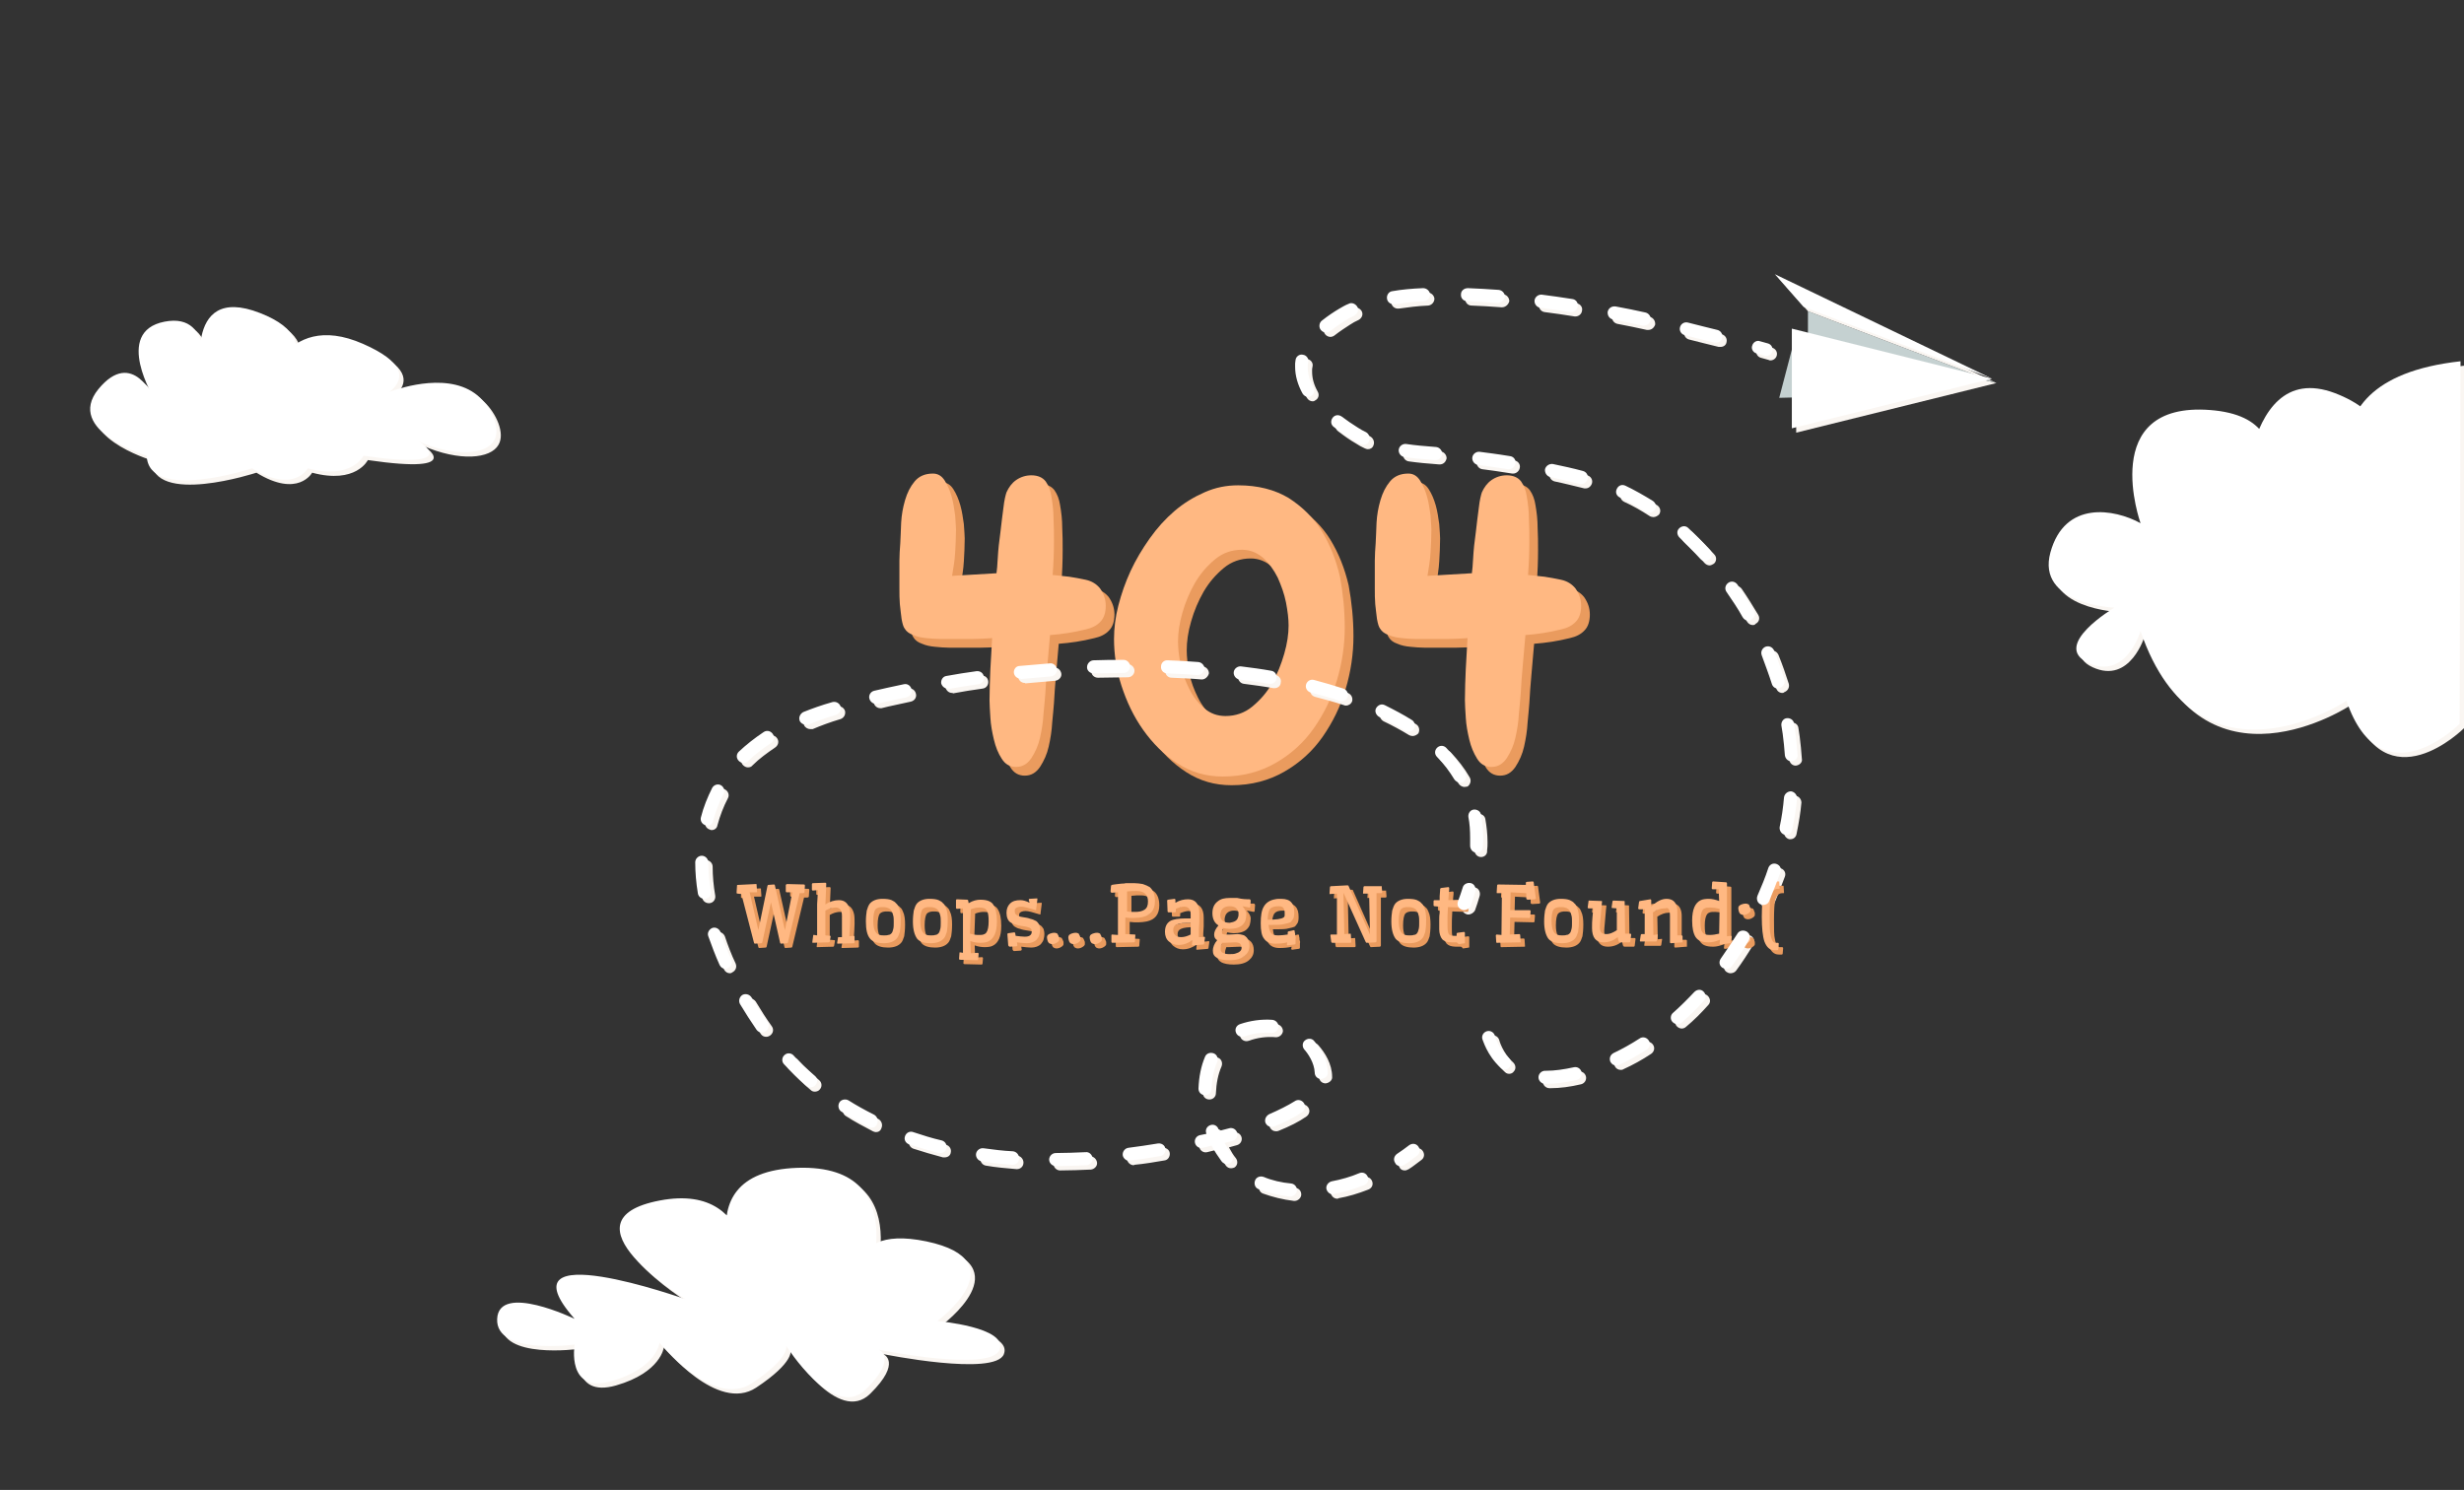 <?xml version="1.0" encoding="utf-8"?>
<!-- Generator: Adobe Illustrator 24.0.2, SVG Export Plug-In . SVG Version: 6.00 Build 0)  -->
<svg version="1.1" id="_x2014_ÎÓÈ_x5F_1" xmlns="http://www.w3.org/2000/svg" xmlns:xlink="http://www.w3.org/1999/xlink"
	 x="0px" y="0px" viewBox="0 0 566 342.3" style="enable-background:new 0 0 566 342.3;" xml:space="preserve">
<rect x="0" y="0" width="566" height="342.3" fill="#333333" stroke="none"/>
<style type="text/css">
	.st0{fill:#FAF6F2;}
	.st1{fill:#EA9B5E;}
	.st2{fill:#FFB882;}
	.st3{fill:#C5D1D1;}
	.st4{fill:#FFFFFF;}
</style>
<g>
	<path class="st0" d="M133,304c0,0-17.4-8.4-17.8,0c-0.4,8.4,17.8,5.9,17.8,5.9s-2,11.4,8.5,8.4c10.4-3,11-8.8,11-8.8
		s12.3,15.2,21.2,9.3c8.9-5.9,7.9-8.6,7.9-8.6s10.9,17.3,18.3,10c7.4-7.3,3-9.1,3-9.1s25.7,5.2,27.7,0c2-5.2-14.3-6.6-14.3-6.6
		s18.8-13.8-2.5-18.3c-21.3-4.4-14.8,13.8-14.8,13.8s13.8-31.6-14.8-30.7c-28.7,1-11.1,30.7-11.1,30.7s3.3-27.7-20.5-23.2
		s5.9,22.7,5.9,22.7S115.5,284.2,133,304z"/>
</g>
<g>
	<path class="st0" d="M84.5,105.7c0,0-2.7,5.6-12.8,2.9c0,0-3.2,5.9-12.8,0c0,0-23.8,7.8-24.2-2.9c0,0-18.9-5.7-11.1-15.3
		c7.9-9.6,12.9,2.3,12.9,2.3s-9.6-15.5,2.3-17.8c11.9-2.3,8.7,14.2,8.7,14.2s-5-23.3,13.2-16.2c18.3,7.1,0.9,18.6,0.9,18.6
		s4.1-19.7,22.8-11.5s0,14.2,0,14.2c1.5-1.1,3.8-2.4,6.7-3.4c1.8-0.6,13.7-4.7,20.2,1.6c2.6,2.5,4.8,7.1,3.2,9.8
		c-1.8,3.2-8.9,3.9-17.4,0.2C97.3,102.3,107.8,109.1,84.5,105.7z"/>
</g>
<g>
	<path class="st1" d="M256,141.2c0,1.5-0.4,2.8-1.2,3.6c-0.8,0.9-2,1.5-3.4,1.8c-2.8,0.7-5.5,1.1-8.2,1.3c-0.2,2.3-0.4,4.6-0.6,6.9
		c-0.2,2.3-0.4,4.6-0.5,6.8c-0.1,1.1-0.2,2.5-0.4,4.4c-0.1,1.9-0.4,3.7-0.8,5.5c-0.4,1.8-1.1,3.3-2,4.7c-0.9,1.3-2,2-3.5,2
		c-1.4,0-2.5-0.6-3.3-1.9c-0.8-1.2-1.4-2.7-1.8-4.4c-0.4-1.7-0.7-3.3-0.8-5c-0.1-1.7-0.2-3-0.2-4c0-2.4,0.1-4.8,0.2-7.2
		c0.1-2.3,0.3-4.7,0.4-7.1c-1.5,0.1-3.1,0.2-4.6,0.2c-1.5,0-3.1,0-4.6,0c-0.7,0-1.6,0-2.7,0c-1.1,0-2.1-0.1-3.2-0.2
		c-1.1-0.1-2.1-0.3-3-0.7c-0.9-0.3-1.6-0.8-2-1.5c-0.3-0.4-0.5-1.1-0.7-2.2c-0.1-1-0.3-2.2-0.4-3.4c-0.1-1.2-0.1-2.4-0.1-3.5
		c0-1.1,0-2,0-2.5c0-1.4,0-2.7,0-4c0-1.3,0.1-2.6,0.2-4c0.1-1.3,0.1-2.9,0.2-4.7c0.1-1.8,0.4-3.5,0.9-5.2c0.5-1.7,1.2-3.1,2.2-4.3
		c1-1.2,2.4-1.8,4.2-1.8c1.1,0,2,0.5,2.7,1.6c0.7,1.1,1.2,2.3,1.6,3.7c0.4,1.4,0.6,2.9,0.8,4.3c0.1,1.5,0.2,2.6,0.2,3.3
		c0,1.8-0.1,3.6-0.2,5.3c-0.1,1.8-0.4,3.5-0.7,5.3c1.7-0.1,3.4-0.2,5.1-0.3c1.7-0.1,3.4-0.2,5.1-0.3c0.1-0.6,0.2-1.8,0.3-3.6
		c0.1-1.8,0.3-3.7,0.6-5.8c0.2-2,0.5-4,0.7-5.7c0.2-1.8,0.5-2.9,0.7-3.5c0.5-1.1,1.2-2.1,2.2-2.8c1-0.7,2.2-1.1,3.5-1.1
		c1.5,0,2.6,0.5,3.3,1.4c0.7,1,1.1,2.1,1.3,3.4c0.3,1.7,0.5,3.4,0.5,5.2c0.1,1.8,0.1,3.5,0.1,5.2c0,2.6-0.1,5.1-0.3,7.7
		c1.3,0.1,2.6,0.3,3.8,0.4c1.2,0.2,2.5,0.4,3.8,0.7c1.4,0.3,2.5,1,3.3,2C255.6,138.5,256,139.8,256,141.2z"/>
	<path class="st1" d="M310.9,146.2c0,4-0.6,8.1-1.8,12.1c-1.2,4.1-3,7.7-5.3,11c-2.3,3.3-5.3,6-8.8,8c-3.5,2-7.5,3.1-12.1,3.1
		c-3.9,0-7.3-1-10.4-3c-3.1-2-5.7-4.6-7.9-7.7c-2.2-3.1-3.8-6.5-5-10.2c-1.2-3.7-1.7-7.3-1.7-10.7c0-2.4,0.3-5,1-7.7
		c0.7-2.7,1.6-5.3,2.8-7.9c1.2-2.6,2.7-5.1,4.4-7.5c1.7-2.4,3.6-4.5,5.7-6.3c2.1-1.8,4.4-3.2,6.9-4.3c2.5-1.1,5-1.6,7.7-1.6
		c4.6,0,8.4,1,11.6,2.9c3.1,2,5.7,4.5,7.6,7.6c1.9,3.1,3.3,6.6,4.2,10.5C310.5,138.3,310.9,142.2,310.9,146.2z M298,145.7
		c0-1.5-0.2-3.2-0.6-5.3c-0.4-2-1.1-3.9-1.9-5.7c-0.9-1.8-2-3.3-3.3-4.5c-1.4-1.2-3-1.9-4.9-1.9c-2.3,0-4.4,0.7-6.2,2.2
		c-1.8,1.5-3.3,3.2-4.6,5.4c-1.2,2.1-2.2,4.4-2.9,6.9c-0.7,2.4-1,4.6-1,6.6c0,1.5,0.2,3.3,0.6,5.3c0.4,2,1.1,3.8,2,5.6
		c0.9,1.8,2,3.2,3.4,4.4c1.4,1.2,3,1.8,4.9,1.8c2.3,0,4.4-0.7,6.2-2.2c1.8-1.5,3.3-3.2,4.5-5.3c1.2-2.1,2.1-4.4,2.8-6.8
		C297.7,149.8,298,147.6,298,145.7z"/>
	<path class="st1" d="M365.2,141.2c0,1.5-0.4,2.8-1.2,3.6c-0.8,0.9-2,1.5-3.4,1.8c-2.8,0.7-5.5,1.1-8.2,1.3
		c-0.2,2.3-0.4,4.6-0.6,6.9c-0.2,2.3-0.4,4.6-0.5,6.8c-0.1,1.1-0.2,2.5-0.4,4.4c-0.1,1.9-0.4,3.7-0.8,5.5c-0.4,1.8-1.1,3.3-2,4.7
		c-0.9,1.3-2,2-3.5,2c-1.4,0-2.5-0.6-3.3-1.9s-1.4-2.7-1.8-4.4c-0.4-1.7-0.7-3.3-0.8-5c-0.1-1.7-0.2-3-0.2-4c0-2.4,0.1-4.8,0.2-7.2
		c0.1-2.3,0.3-4.7,0.4-7.1c-1.5,0.1-3.1,0.2-4.6,0.2c-1.5,0-3.1,0-4.6,0c-0.7,0-1.6,0-2.7,0c-1.1,0-2.1-0.1-3.2-0.2
		c-1.1-0.1-2.1-0.3-3-0.7c-0.9-0.3-1.6-0.8-2-1.5c-0.3-0.4-0.5-1.1-0.7-2.2c-0.1-1-0.3-2.2-0.4-3.4c-0.1-1.2-0.1-2.4-0.1-3.5
		c0-1.1,0-2,0-2.5c0-1.4,0-2.7,0-4c0-1.3,0.1-2.6,0.2-4c0.1-1.3,0.1-2.9,0.2-4.7c0.1-1.8,0.4-3.5,0.9-5.2c0.5-1.7,1.2-3.1,2.2-4.3
		c1-1.2,2.4-1.8,4.2-1.8c1.1,0,2,0.5,2.7,1.6c0.7,1.1,1.2,2.3,1.6,3.7c0.4,1.4,0.6,2.9,0.8,4.3c0.1,1.5,0.2,2.6,0.2,3.3
		c0,1.8-0.1,3.6-0.2,5.3c-0.1,1.8-0.4,3.5-0.7,5.3c1.7-0.1,3.4-0.2,5.1-0.3c1.7-0.1,3.4-0.2,5.1-0.3c0.1-0.6,0.2-1.8,0.3-3.6
		c0.1-1.8,0.3-3.7,0.6-5.8c0.2-2,0.5-4,0.7-5.7c0.2-1.8,0.5-2.9,0.7-3.5c0.5-1.1,1.2-2.1,2.2-2.8c1-0.7,2.2-1.1,3.5-1.1
		c1.5,0,2.6,0.5,3.3,1.4c0.7,1,1.1,2.1,1.3,3.4c0.3,1.7,0.5,3.4,0.5,5.2c0.1,1.8,0.1,3.5,0.1,5.2c0,2.6-0.1,5.1-0.3,7.7
		c1.3,0.1,2.6,0.3,3.8,0.4c1.2,0.2,2.5,0.4,3.8,0.7c1.4,0.3,2.5,1,3.3,2C364.8,138.5,365.2,139.8,365.2,141.2z"/>
</g>
<g>
	<path class="st2" d="M254,139.2c0,1.5-0.4,2.8-1.2,3.6c-0.8,0.9-2,1.5-3.4,1.8c-2.8,0.7-5.5,1.1-8.2,1.3c-0.2,2.3-0.4,4.6-0.6,6.9
		c-0.2,2.3-0.4,4.6-0.5,6.8c-0.1,1.1-0.2,2.5-0.4,4.4c-0.1,1.9-0.4,3.7-0.8,5.5c-0.4,1.8-1.1,3.3-2,4.7c-0.9,1.3-2,2-3.5,2
		c-1.4,0-2.5-0.6-3.3-1.9c-0.8-1.2-1.4-2.7-1.8-4.4c-0.4-1.7-0.7-3.3-0.8-5c-0.1-1.7-0.2-3-0.2-4c0-2.4,0.1-4.8,0.2-7.2
		c0.1-2.3,0.3-4.7,0.4-7.1c-1.5,0.1-3.1,0.2-4.6,0.2c-1.5,0-3.1,0-4.6,0c-0.7,0-1.6,0-2.7,0c-1.1,0-2.1-0.1-3.2-0.2
		c-1.1-0.1-2.1-0.3-3-0.7c-0.9-0.3-1.6-0.8-2-1.5c-0.3-0.4-0.5-1.1-0.7-2.2c-0.1-1-0.3-2.2-0.4-3.4c-0.1-1.2-0.1-2.4-0.1-3.5
		c0-1.1,0-2,0-2.5c0-1.4,0-2.7,0-4c0-1.3,0.1-2.6,0.2-4c0.1-1.3,0.1-2.9,0.2-4.7c0.1-1.8,0.4-3.5,0.9-5.2c0.5-1.7,1.2-3.1,2.2-4.3
		c1-1.2,2.4-1.8,4.2-1.8c1.1,0,2,0.5,2.7,1.6c0.7,1.1,1.2,2.3,1.6,3.7c0.4,1.4,0.6,2.9,0.8,4.3c0.1,1.5,0.2,2.6,0.2,3.3
		c0,1.8-0.1,3.6-0.2,5.3c-0.1,1.8-0.4,3.5-0.7,5.3c1.7-0.1,3.4-0.2,5.1-0.3c1.7-0.1,3.4-0.2,5.1-0.3c0.1-0.6,0.2-1.8,0.3-3.6
		c0.1-1.8,0.3-3.7,0.6-5.8c0.2-2,0.5-4,0.7-5.7c0.2-1.8,0.5-2.9,0.7-3.5c0.5-1.1,1.2-2.1,2.2-2.8c1-0.7,2.2-1.1,3.5-1.1
		c1.5,0,2.6,0.5,3.3,1.4c0.7,1,1.1,2.1,1.3,3.4c0.3,1.7,0.5,3.4,0.5,5.2c0.1,1.8,0.1,3.5,0.1,5.2c0,2.6-0.1,5.1-0.3,7.7
		c1.3,0.1,2.6,0.3,3.8,0.4c1.2,0.2,2.5,0.4,3.8,0.7c1.4,0.3,2.5,1,3.3,2C253.6,136.5,254,137.8,254,139.2z"/>
	<path class="st2" d="M308.9,144.2c0,4-0.6,8.1-1.8,12.1c-1.2,4.1-3,7.7-5.3,11c-2.3,3.3-5.3,6-8.8,8c-3.5,2-7.5,3.1-12.1,3.1
		c-3.9,0-7.3-1-10.4-3c-3.1-2-5.7-4.6-7.9-7.7c-2.2-3.1-3.8-6.5-5-10.2c-1.2-3.7-1.7-7.3-1.7-10.7c0-2.4,0.3-5,1-7.7
		c0.7-2.7,1.6-5.3,2.8-7.9c1.2-2.6,2.7-5.1,4.4-7.5c1.7-2.4,3.6-4.5,5.7-6.3c2.1-1.8,4.4-3.2,6.9-4.3c2.5-1.1,5-1.6,7.7-1.6
		c4.6,0,8.4,1,11.6,2.9c3.1,2,5.7,4.5,7.6,7.6c1.9,3.1,3.3,6.6,4.2,10.5C308.5,136.3,308.9,140.2,308.9,144.2z M296,143.7
		c0-1.5-0.2-3.2-0.6-5.3c-0.4-2-1.1-3.9-1.9-5.7c-0.9-1.8-2-3.3-3.3-4.5c-1.4-1.2-3-1.9-4.9-1.9c-2.3,0-4.4,0.7-6.2,2.2
		c-1.8,1.5-3.3,3.2-4.6,5.4c-1.2,2.1-2.2,4.4-2.9,6.9c-0.7,2.4-1,4.6-1,6.6c0,1.5,0.2,3.3,0.6,5.3c0.4,2,1.1,3.8,2,5.6
		c0.9,1.8,2,3.2,3.4,4.4c1.4,1.2,3,1.8,4.9,1.8c2.3,0,4.4-0.7,6.2-2.2c1.8-1.5,3.3-3.2,4.5-5.3c1.2-2.1,2.1-4.4,2.8-6.8
		C295.7,147.8,296,145.6,296,143.7z"/>
	<path class="st2" d="M363.2,139.2c0,1.5-0.4,2.8-1.2,3.6c-0.8,0.9-2,1.5-3.4,1.8c-2.8,0.7-5.5,1.1-8.2,1.3
		c-0.2,2.3-0.4,4.6-0.6,6.9c-0.2,2.3-0.4,4.6-0.5,6.8c-0.1,1.1-0.2,2.5-0.4,4.4c-0.1,1.9-0.4,3.7-0.8,5.5c-0.4,1.8-1.1,3.3-2,4.7
		c-0.9,1.3-2,2-3.5,2c-1.4,0-2.5-0.6-3.3-1.9s-1.4-2.7-1.8-4.4c-0.4-1.7-0.7-3.3-0.8-5c-0.1-1.7-0.2-3-0.2-4c0-2.4,0.1-4.8,0.2-7.2
		c0.1-2.3,0.3-4.7,0.4-7.1c-1.5,0.1-3.1,0.2-4.6,0.2c-1.5,0-3.1,0-4.6,0c-0.7,0-1.6,0-2.7,0c-1.1,0-2.1-0.1-3.2-0.2
		c-1.1-0.1-2.1-0.3-3-0.7c-0.9-0.3-1.6-0.8-2-1.5c-0.3-0.4-0.5-1.1-0.7-2.2c-0.1-1-0.3-2.2-0.4-3.4c-0.1-1.2-0.1-2.4-0.1-3.5
		c0-1.1,0-2,0-2.5c0-1.4,0-2.7,0-4c0-1.3,0.1-2.6,0.2-4c0.1-1.3,0.1-2.9,0.2-4.7c0.1-1.8,0.4-3.5,0.9-5.2c0.5-1.7,1.2-3.1,2.2-4.3
		c1-1.2,2.4-1.8,4.2-1.8c1.1,0,2,0.5,2.7,1.6c0.7,1.1,1.2,2.3,1.6,3.7c0.4,1.4,0.6,2.9,0.8,4.3c0.1,1.5,0.2,2.6,0.2,3.3
		c0,1.8-0.1,3.6-0.2,5.3c-0.1,1.8-0.4,3.5-0.7,5.3c1.7-0.1,3.4-0.2,5.1-0.3c1.7-0.1,3.4-0.2,5.1-0.3c0.1-0.6,0.2-1.8,0.3-3.6
		c0.1-1.8,0.3-3.7,0.6-5.8c0.2-2,0.5-4,0.7-5.7c0.2-1.8,0.5-2.9,0.7-3.5c0.5-1.1,1.2-2.1,2.2-2.8c1-0.7,2.2-1.1,3.5-1.1
		c1.5,0,2.6,0.5,3.3,1.4c0.7,1,1.1,2.1,1.3,3.4c0.3,1.7,0.5,3.4,0.5,5.2c0.1,1.8,0.1,3.5,0.1,5.2c0,2.6-0.1,5.1-0.3,7.7
		c1.3,0.1,2.6,0.3,3.8,0.4c1.2,0.2,2.5,0.4,3.8,0.7c1.4,0.3,2.5,1,3.3,2C362.8,136.5,363.2,137.8,363.2,139.2z"/>
</g>
<g>
	<g>
		<path class="st0" d="M322.7,268.9c-0.5,0-1-0.2-1.2-0.7c-0.5-0.7-0.3-1.6,0.4-2.1c0.9-0.6,1.9-1.3,2.8-2c0.7-0.5,1.6-0.4,2.1,0.3
			c0.5,0.7,0.4,1.6-0.3,2.1c-1,0.7-1.9,1.5-2.9,2.1C323.2,268.8,323,268.9,322.7,268.9z"/>
	</g>
	<g>
		<path class="st0" d="M297.4,275.9c-0.1,0-0.1,0-0.2,0c-2.5-0.3-4.9-0.9-7.1-1.7c-0.8-0.3-1.1-1.2-0.8-2c0.3-0.8,1.2-1.1,2-0.8
			c1.9,0.8,4.1,1.3,6.3,1.5c0.8,0.1,1.4,0.8,1.3,1.7C298.8,275.3,298.1,275.9,297.4,275.9z M307.2,275.4c-0.7,0-1.3-0.5-1.5-1.2
			c-0.2-0.8,0.4-1.6,1.2-1.8c2.1-0.4,4.3-1,6.4-1.9c0.8-0.3,1.6,0.1,1.9,0.9c0.3,0.8-0.1,1.6-0.9,1.9c-2.3,0.9-4.6,1.6-6.9,2
			C307.4,275.4,307.3,275.4,307.2,275.4z M243.5,268.9c-0.8,0-1.5-0.7-1.5-1.5c0-0.8,0.7-1.5,1.5-1.5c2.2,0,4.6-0.1,6.9-0.2
			c0.8-0.1,1.5,0.6,1.6,1.4c0.1,0.8-0.6,1.5-1.4,1.6C248.2,268.8,245.9,268.9,243.5,268.9C243.6,268.9,243.5,268.9,243.5,268.9z
			 M233.6,268.6c0,0-0.1,0-0.1,0c-2.4-0.2-4.7-0.4-7-0.8c-0.8-0.1-1.4-0.9-1.3-1.7c0.1-0.8,0.9-1.4,1.7-1.3c2.2,0.3,4.5,0.6,6.8,0.7
			c0.8,0.1,1.4,0.8,1.4,1.6C235.1,268,234.4,268.6,233.6,268.6z M282.8,268.4c-0.5,0-0.9-0.2-1.2-0.6c-0.8-1.1-1.6-2.3-2.3-3.6
			c-0.2,0-0.3,0.1-0.4,0.1l-1.6,0.4c-0.8,0.2-1.6-0.3-1.8-1.1c-0.2-0.8,0.3-1.6,1.1-1.8l1.5-0.3c0,0,0,0,0-0.1
			c-0.3-0.8,0.1-1.6,0.9-1.9c0.8-0.3,1.6,0.1,1.9,0.9c0,0.1,0.1,0.3,0.2,0.4c0.7-0.2,1.5-0.4,2.3-0.6c0.8-0.2,1.6,0.3,1.8,1.1
			c0.2,0.8-0.3,1.6-1.1,1.8c-0.6,0.2-1.2,0.3-1.8,0.5c0.5,0.9,1,1.8,1.6,2.5c0.5,0.7,0.4,1.6-0.3,2.1
			C283.4,268.3,283.1,268.4,282.8,268.4z M260.4,267.7c-0.7,0-1.4-0.6-1.5-1.3c-0.1-0.8,0.5-1.6,1.3-1.7c2.2-0.3,4.5-0.6,6.8-1
			c0.8-0.1,1.6,0.4,1.7,1.2c0.1,0.8-0.4,1.6-1.2,1.7c-2.3,0.4-4.7,0.8-6.9,1C260.5,267.7,260.4,267.7,260.4,267.7z M217,265.9
			c-0.1,0-0.2,0-0.4,0c-2.3-0.6-4.6-1.3-6.8-2c-0.8-0.3-1.2-1.1-0.9-1.9c0.3-0.8,1.1-1.2,1.9-0.9c2.1,0.7,4.3,1.4,6.5,1.9
			c0.8,0.2,1.3,1,1.1,1.8C218.3,265.5,217.7,265.9,217,265.9z M201.2,260.1c-0.2,0-0.5-0.1-0.7-0.2c-2.1-1.1-4.2-2.2-6.2-3.5
			c-0.7-0.4-0.9-1.4-0.5-2.1c0.4-0.7,1.4-0.9,2.1-0.5c1.9,1.2,3.9,2.3,5.9,3.3c0.7,0.4,1,1.3,0.7,2
			C202.3,259.8,201.8,260.1,201.2,260.1z M293.1,259.9c-0.6,0-1.1-0.3-1.4-0.9c-0.3-0.8,0.1-1.6,0.8-2c2.3-1,4.3-2,5.9-3
			c0.7-0.5,1.6-0.3,2.1,0.4c0.5,0.7,0.3,1.6-0.4,2.1c-1.7,1.2-3.9,2.3-6.4,3.3C293.5,259.9,293.3,259.9,293.1,259.9z M277.8,252.6
			C277.8,252.6,277.8,252.6,277.8,252.6c-0.9,0-1.5-0.7-1.5-1.5c0.1-2.7,0.6-5.2,1.5-7.3c0.3-0.8,1.2-1.1,2-0.8
			c0.8,0.3,1.1,1.2,0.8,2c-0.8,1.8-1.2,3.9-1.3,6.2C279.3,251.9,278.7,252.6,277.8,252.6z M187.2,250.8c-0.4,0-0.7-0.1-1-0.4
			c-1.8-1.5-3.5-3.2-5.1-4.9c-0.6-0.6-0.5-1.6,0.1-2.1c0.6-0.6,1.6-0.5,2.1,0.1c1.5,1.7,3.2,3.2,4.9,4.7c0.6,0.5,0.7,1.5,0.1,2.1
			C188.1,250.6,187.6,250.8,187.2,250.8z M304.5,248.9c-0.8,0-1.5-0.6-1.5-1.5c-0.1-2.2-1.5-4.3-2.4-5.3c-0.5-0.6-0.5-1.6,0.2-2.1
			c0.6-0.5,1.6-0.5,2.1,0.2c1.4,1.6,3.1,4.2,3.1,7.2C306.1,248.1,305.4,248.8,304.5,248.9C304.6,248.9,304.6,248.9,304.5,248.9z
			 M286.3,239.2c-0.6,0-1.2-0.4-1.4-1c-0.3-0.8,0.1-1.6,0.9-1.9c2.3-0.8,5-1.2,7.5-1c0.8,0.1,1.4,0.8,1.4,1.6
			c-0.1,0.8-0.8,1.4-1.6,1.4c-2.1-0.2-4.3,0.1-6.2,0.8C286.6,239.2,286.4,239.2,286.3,239.2z M176,238.2c-0.5,0-0.9-0.2-1.2-0.6
			c-1.3-1.9-2.6-3.9-3.8-5.9c-0.4-0.7-0.2-1.6,0.5-2.1c0.7-0.4,1.6-0.2,2.1,0.5c1.2,2,2.4,3.9,3.7,5.7c0.5,0.7,0.3,1.6-0.4,2.1
			C176.6,238.1,176.3,238.2,176,238.2z M167.7,223.6c-0.6,0-1.1-0.3-1.4-0.9c-1-2.2-1.8-4.4-2.6-6.6c-0.3-0.8,0.2-1.6,0.9-1.9
			c0.8-0.3,1.6,0.2,1.9,0.9c0.7,2.1,1.5,4.2,2.5,6.3c0.3,0.8,0,1.6-0.8,2C168.1,223.5,167.9,223.6,167.7,223.6z M162.8,207.5
			c-0.7,0-1.4-0.5-1.5-1.3c-0.4-2.4-0.6-4.8-0.6-7.1c0-0.8,0.7-1.5,1.5-1.5c0,0,0,0,0,0c0.8,0,1.5,0.7,1.5,1.5
			c0,2.2,0.2,4.4,0.6,6.7c0.1,0.8-0.4,1.6-1.3,1.7C163,207.5,162.9,207.5,162.8,207.5z M340.2,196.9
			C340.2,196.9,340.2,196.9,340.2,196.9c-0.9,0-1.5-0.8-1.5-1.6c0-0.6,0-1.2,0-1.8c0-1.7-0.1-3.3-0.4-4.8c-0.1-0.8,0.4-1.6,1.2-1.7
			c0.8-0.1,1.6,0.4,1.7,1.2c0.3,1.7,0.5,3.5,0.5,5.3c0,0.6,0,1.3-0.1,1.9C341.7,196.3,341,196.9,340.2,196.9z M163.5,190.7
			c-0.1,0-0.3,0-0.4-0.1c-0.8-0.2-1.3-1-1.1-1.8c0.6-2.4,1.5-4.6,2.6-6.8c0.4-0.7,1.3-1,2-0.6c0.7,0.4,1,1.3,0.6,2
			c-1,1.9-1.8,4-2.4,6.2C164.7,190.3,164.1,190.7,163.5,190.7z M336.4,180.8c-0.5,0-1-0.3-1.3-0.7c-1.1-1.8-2.4-3.6-4-5.2
			c-0.6-0.6-0.6-1.5,0-2.1c0.6-0.6,1.5-0.6,2.1,0c1.7,1.8,3.2,3.7,4.4,5.8c0.4,0.7,0.2,1.6-0.5,2.1
			C336.9,180.7,336.7,180.8,336.4,180.8z M171.8,176.3c-0.4,0-0.8-0.2-1.1-0.5c-0.6-0.6-0.6-1.5,0-2.1c1.7-1.6,3.6-3.1,5.7-4.5
			c0.7-0.5,1.6-0.3,2.1,0.4c0.5,0.7,0.3,1.6-0.4,2.1c-1.9,1.3-3.7,2.6-5.2,4.1C172.6,176.2,172.2,176.3,171.8,176.3z M324.5,169.1
			c-0.3,0-0.6-0.1-0.8-0.2c-1.8-1.1-3.8-2.2-5.9-3.2c-0.7-0.4-1.1-1.3-0.7-2c0.4-0.7,1.2-1.1,2-0.7c2.2,1.1,4.3,2.2,6.2,3.4
			c0.7,0.4,0.9,1.4,0.5,2.1C325.5,168.8,325,169.1,324.5,169.1z M186.1,167.5c-0.6,0-1.2-0.4-1.4-0.9c-0.3-0.8,0.1-1.6,0.8-2
			c2-0.8,4.2-1.6,6.7-2.3c0.8-0.2,1.6,0.2,1.9,1c0.2,0.8-0.2,1.6-1,1.9c-2.4,0.7-4.5,1.5-6.4,2.3
			C186.5,167.5,186.3,167.5,186.1,167.5z M202.2,162.7c-0.7,0-1.3-0.5-1.5-1.2c-0.2-0.8,0.3-1.6,1.1-1.8c2-0.5,4.1-0.9,6.8-1.5
			c0.8-0.2,1.6,0.3,1.8,1.2c0.2,0.8-0.3,1.6-1.2,1.8c-2.6,0.6-4.8,1-6.7,1.5C202.4,162.7,202.3,162.7,202.2,162.7z M309.2,162.1
			c-0.2,0-0.3,0-0.5-0.1c-2.1-0.7-4.3-1.3-6.6-1.9c-0.8-0.2-1.3-1-1.1-1.8c0.2-0.8,1-1.3,1.8-1.1c2.3,0.6,4.6,1.3,6.8,2
			c0.8,0.3,1.2,1.1,1,1.9C310.4,161.7,309.8,162.1,309.2,162.1z M218.7,159.2c-0.7,0-1.3-0.5-1.5-1.2c-0.1-0.8,0.4-1.6,1.2-1.7
			c2.2-0.4,4.6-0.8,6.9-1.1c0.8-0.1,1.6,0.4,1.7,1.3c0.1,0.8-0.4,1.6-1.3,1.7c-2.3,0.3-4.6,0.7-6.8,1.1
			C218.9,159.2,218.8,159.2,218.7,159.2z M292.8,158.1c-0.1,0-0.2,0-0.3,0c-2.2-0.4-4.5-0.7-6.8-1c-0.8-0.1-1.4-0.9-1.3-1.7
			c0.1-0.8,0.9-1.4,1.7-1.3c2.4,0.3,4.7,0.6,6.9,1c0.8,0.1,1.4,0.9,1.2,1.7C294.2,157.6,293.5,158.1,292.8,158.1z M235.4,156.9
			c-0.8,0-1.4-0.6-1.5-1.3c-0.1-0.8,0.5-1.6,1.3-1.6c2.3-0.2,4.6-0.4,7-0.6c0.8-0.1,1.5,0.6,1.6,1.4c0.1,0.8-0.6,1.5-1.4,1.6
			c-2.3,0.2-4.6,0.4-6.9,0.6C235.5,156.9,235.5,156.9,235.4,156.9z M276.1,156.1c0,0-0.1,0-0.1,0c-2.2-0.2-4.6-0.3-6.9-0.4
			c-0.8,0-1.5-0.7-1.4-1.6c0-0.8,0.7-1.5,1.6-1.4c2.4,0.1,4.7,0.2,7,0.4c0.8,0.1,1.4,0.8,1.4,1.6
			C277.5,155.5,276.8,156.1,276.1,156.1z M252.2,155.7c-0.8,0-1.5-0.6-1.5-1.4c0-0.8,0.6-1.5,1.4-1.6c2.3-0.1,4.7-0.1,7-0.1
			c0,0,0,0,0,0c0.8,0,1.5,0.7,1.5,1.5c0,0.8-0.7,1.5-1.5,1.5C256.9,155.6,254.6,155.7,252.2,155.7
			C252.3,155.7,252.3,155.7,252.2,155.7z"/>
	</g>
	<g>
		<path class="st0" d="M337.3,210.1c-0.2,0-0.3,0-0.5-0.1c-0.8-0.3-1.2-1.1-0.9-1.9c0.4-1.1,0.8-2.2,1.1-3.2c0.2-0.8,1.1-1.2,1.9-1
			c0.8,0.2,1.2,1.1,1,1.9c-0.3,1.1-0.7,2.3-1.1,3.4C338.5,209.7,337.9,210.1,337.3,210.1z"/>
	</g>
</g>
<g>
	<path class="st0" d="M356.2,250l-0.3,0c-0.8,0-1.5-0.7-1.5-1.5c0-0.8,0.7-1.5,1.5-1.5c0,0,0,0,0,0l0.3,0c1.9,0,4-0.3,6.3-0.8
		c0.8-0.2,1.6,0.3,1.8,1.1c0.2,0.8-0.3,1.6-1.1,1.8C360.7,249.7,358.3,250,356.2,250z M346.7,246.7c-0.4,0-0.7-0.1-1-0.4
		c-3.2-2.9-4.1-6.5-4.2-6.6c-0.2-0.8,0.3-1.6,1.1-1.8c0.8-0.2,1.6,0.3,1.8,1.1l0,0c0,0,0.7,2.8,3.2,5.1c0.6,0.6,0.7,1.5,0.1,2.1
		C347.5,246.5,347.1,246.7,346.7,246.7z M372.3,245.8c-0.6,0-1.1-0.3-1.4-0.9c-0.3-0.8,0-1.6,0.8-2c1.9-0.9,3.9-2,5.9-3.3
		c0.7-0.5,1.6-0.3,2.1,0.4c0.5,0.7,0.3,1.6-0.4,2.1c-2.1,1.4-4.3,2.6-6.3,3.5C372.7,245.8,372.5,245.8,372.3,245.8z M386.3,236.3
		c-0.4,0-0.8-0.2-1.1-0.5c-0.6-0.6-0.5-1.6,0.1-2.1c1.7-1.5,3.3-3.1,4.9-4.8c0.6-0.6,1.5-0.7,2.1-0.1c0.6,0.6,0.7,1.5,0.1,2.1
		c-1.6,1.8-3.3,3.5-5.1,5C387,236.2,386.6,236.3,386.3,236.3z M397.5,223.6c-0.3,0-0.6-0.1-0.9-0.3c-0.7-0.5-0.8-1.4-0.3-2.1
		c1.3-1.9,2.6-3.8,3.8-5.7c0.4-0.7,1.3-0.9,2.1-0.5c0.7,0.4,0.9,1.3,0.5,2.1c-1.2,2-2.5,4-3.9,5.9
		C398.5,223.4,398,223.6,397.5,223.6z M406.1,208.9c-0.2,0-0.4,0-0.6-0.1c-0.8-0.3-1.1-1.2-0.8-2c0.9-2.1,1.8-4.2,2.5-6.4
		c0.3-0.8,1.1-1.2,1.9-0.9c0.8,0.3,1.2,1.1,0.9,1.9c-0.8,2.2-1.7,4.4-2.6,6.6C407.2,208.6,406.6,208.9,406.1,208.9z M411.3,192.8
		c-0.1,0-0.2,0-0.3,0c-0.8-0.2-1.3-1-1.2-1.8c0.5-2.3,0.8-4.5,1-6.8c0.1-0.8,0.8-1.4,1.6-1.4c0.8,0.1,1.4,0.8,1.4,1.6
		c-0.2,2.3-0.6,4.7-1.1,7.1C412.6,192.3,412,192.8,411.3,192.8z M412.5,175.9c-0.8,0-1.4-0.6-1.5-1.4c-0.1-1.6-0.3-3.3-0.5-4.9
		c-0.1-0.6-0.2-1.3-0.3-1.9c-0.1-0.8,0.4-1.6,1.2-1.7c0.8-0.1,1.6,0.4,1.7,1.2c0.1,0.7,0.2,1.3,0.3,2c0.2,1.7,0.4,3.4,0.5,5.1
		C414.1,175.1,413.4,175.8,412.5,175.9C412.6,175.9,412.5,175.9,412.5,175.9z M409.4,159.2c-0.6,0-1.2-0.4-1.4-1.1
		c-0.7-2.2-1.5-4.3-2.3-6.5c-0.3-0.8,0-1.6,0.8-2c0.8-0.3,1.6,0,2,0.8c0.9,2.2,1.7,4.5,2.4,6.7c0.2,0.8-0.2,1.6-1,1.9
		C409.7,159.2,409.5,159.2,409.4,159.2z M402.6,143.6c-0.5,0-1-0.3-1.3-0.8c-1.1-2-2.4-3.9-3.7-5.8c-0.5-0.7-0.3-1.6,0.4-2.1
		c0.7-0.5,1.6-0.3,2.1,0.4c1.3,1.9,2.6,4,3.8,6c0.4,0.7,0.2,1.6-0.6,2C403.1,143.6,402.8,143.6,402.6,143.6z M392.7,129.9
		c-0.4,0-0.8-0.2-1.1-0.5c-1.5-1.7-3.2-3.3-4.8-4.9c-0.6-0.6-0.7-1.5-0.1-2.1c0.6-0.6,1.5-0.7,2.1-0.1c1.7,1.6,3.4,3.3,5,5.1
		c0.6,0.6,0.5,1.6-0.1,2.1C393.4,129.7,393,129.9,392.7,129.9z M379.8,118.8c-0.3,0-0.6-0.1-0.8-0.2c-2-1.3-3.9-2.4-5.9-3.3
		c-0.8-0.4-1.1-1.2-0.7-2c0.4-0.8,1.2-1.1,2-0.7c2.1,1,4.2,2.2,6.3,3.5c0.7,0.5,0.9,1.4,0.4,2.1
		C380.8,118.5,380.3,118.8,379.8,118.8z M364.3,112.2c-0.1,0-0.2,0-0.4,0c-2.1-0.5-4.4-1.1-6.8-1.6c-0.8-0.2-1.3-1-1.2-1.8
		c0.2-0.8,1-1.3,1.8-1.2c2.4,0.5,4.7,1,6.9,1.6c0.8,0.2,1.3,1,1.1,1.8C365.5,111.7,364.9,112.2,364.3,112.2z M347.6,108.8
		c-0.1,0-0.2,0-0.2,0c-3-0.5-5.4-0.8-6.9-1c-0.8-0.1-1.4-0.9-1.3-1.7c0.1-0.8,0.9-1.4,1.7-1.3c1.5,0.2,4,0.5,7,1
		c0.8,0.1,1.4,0.9,1.2,1.7C349,108.2,348.3,108.8,347.6,108.8z M330.7,106.7c0,0-0.1,0-0.1,0c-2.7-0.2-4.9-0.4-7-0.7
		c-0.8-0.1-1.4-0.9-1.3-1.7c0.1-0.8,0.9-1.4,1.7-1.3c2,0.3,4.2,0.5,6.9,0.7c0.8,0.1,1.4,0.8,1.4,1.6
		C332.1,106.2,331.5,106.7,330.7,106.7z M314.2,103.2c-0.2,0-0.5-0.1-0.7-0.2c-0.7-0.3-1.4-0.7-2-1.1c-1.4-0.8-2.8-1.8-4.1-2.8
		c-0.7-0.5-0.8-1.4-0.3-2.1c0.5-0.7,1.4-0.8,2.1-0.3c1.2,0.9,2.5,1.8,3.8,2.6c0.6,0.4,1.2,0.7,1.8,1c0.7,0.4,1,1.3,0.7,2
		C315.3,102.9,314.8,103.2,314.2,103.2z M301.5,92.2c-0.5,0-1-0.3-1.3-0.8c-1.1-2-1.7-4.1-1.7-6.1c0-0.3,0-0.5,0-0.8
		c0-0.3,0.1-0.5,0.1-0.8c0.1-0.8,0.9-1.4,1.7-1.2c0.8,0.1,1.4,0.9,1.2,1.7c0,0.2-0.1,0.4-0.1,0.6c0,0.2,0,0.4,0,0.6
		c0,1.5,0.4,3,1.3,4.6c0.4,0.7,0.2,1.6-0.6,2C302,92.1,301.8,92.2,301.5,92.2z M406.7,82.8c-0.1,0-0.3,0-0.4-0.1l-1.8-0.5
		c-0.8-0.2-1.3-1.1-1-1.8c0.2-0.8,1.1-1.3,1.8-1l1.8,0.5c0.8,0.2,1.3,1.1,1,1.9C407.9,82.4,407.3,82.8,406.7,82.8z M395.2,79.7
		c-0.1,0-0.2,0-0.4,0c-2.1-0.5-4.4-1.1-6.8-1.7c-0.8-0.2-1.3-1-1.1-1.8c0.2-0.8,1-1.3,1.8-1.1c2.4,0.6,4.7,1.2,6.8,1.7
		c0.8,0.2,1.3,1,1.1,1.8C396.5,79.3,395.9,79.7,395.2,79.7z M305.6,77.4c-0.4,0-0.9-0.2-1.2-0.6c-0.5-0.6-0.4-1.6,0.2-2.1
		c1.5-1.2,2.9-2.1,3.9-2.7c0.7-0.4,1.5-0.9,2.3-1.2c0.7-0.4,1.6,0,2,0.7c0.4,0.8,0,1.6-0.7,2c-0.7,0.3-1.4,0.7-2,1.1
		c-0.9,0.6-2.2,1.4-3.6,2.5C306.2,77.3,305.9,77.4,305.6,77.4z M378.6,75.8c-0.1,0-0.2,0-0.3,0c-2.3-0.5-4.6-1-6.8-1.4
		c-0.8-0.2-1.3-0.9-1.2-1.8c0.2-0.8,0.9-1.3,1.8-1.2c2.3,0.4,4.6,0.9,6.9,1.4c0.8,0.2,1.3,1,1.2,1.8
		C379.9,75.4,379.3,75.8,378.6,75.8z M361.9,72.7c-0.1,0-0.2,0-0.2,0c-2.3-0.4-4.7-0.7-6.9-1c-0.8-0.1-1.4-0.9-1.3-1.7
		c0.1-0.8,0.9-1.4,1.7-1.3c2.2,0.3,4.6,0.6,7,1c0.8,0.1,1.4,0.9,1.2,1.7C363.3,72.2,362.6,72.7,361.9,72.7z M321.1,70.9
		c-0.7,0-1.4-0.5-1.5-1.3c-0.1-0.8,0.4-1.6,1.2-1.7c2.2-0.4,4.6-0.6,7.1-0.7c0.8,0,1.5,0.6,1.6,1.4c0,0.8-0.6,1.5-1.4,1.6
		c-2.4,0.1-4.7,0.4-6.8,0.7C321.2,70.9,321.2,70.9,321.1,70.9z M345,70.6c0,0-0.1,0-0.1,0c-2.4-0.2-4.7-0.3-6.9-0.4
		c-0.8,0-1.5-0.7-1.4-1.6c0-0.8,0.7-1.4,1.6-1.4c2.2,0.1,4.6,0.2,7.1,0.4c0.8,0.1,1.4,0.8,1.4,1.6C346.5,70,345.8,70.6,345,70.6z"/>
</g>
<g>
	<path class="st1" d="M170.4,206.3c-0.2,0-0.2-0.1-0.2-0.3l0.1-1.5c0-0.1,0-0.2,0.1-0.2c0,0,0.1,0,0.2,0l4-0.2c0.1,0,0.2,0,0.2,0.1
		c0,0,0,0.1,0,0.2l0.1,1.4c0,0.1,0,0.2-0.1,0.2c0,0-0.1,0-0.2,0l-1.4,0l2,8.7l2.1-10.2c0-0.1,0.1-0.2,0.2-0.2l1.3-0.1
		c0.1,0,0.2,0.1,0.2,0.2l2.3,10.3l1.7-8.7l-1.3,0c-0.1,0-0.1,0-0.1,0c0,0,0-0.1-0.1-0.2l0-1.4c0-0.2,0.1-0.2,0.3-0.3l3.9,0.1
		c0.1,0,0.2,0.1,0.2,0.3l-0.1,1.4c0,0.1,0,0.2-0.1,0.2c0,0-0.1,0.1-0.2,0.1l-0.8,0l-2.7,11.3c0,0.1-0.1,0.2-0.2,0.2l-1.4,0.1
		c-0.1,0-0.2-0.1-0.2-0.2l-2.1-9.3l-2,9.2c0,0.1-0.1,0.2-0.2,0.2l-1.5,0.1c-0.1,0-0.2-0.1-0.2-0.2l-2.9-11.2L170.4,206.3z"/>
	<path class="st1" d="M194.4,211.4c0-1.3-0.5-1.9-1.4-1.9c-0.5,0-1.1,0.1-1.8,0.4c-0.2,0.1-0.4,0.2-0.6,0.3l0,5.7l1.1,0.1
		c0.1,0,0.1,0.1,0.1,0.2l-0.2,1.1c0,0.1-0.1,0.2-0.2,0.2l-3.7,0.1c-0.1,0-0.1-0.1-0.1-0.2l0.2-1.5c0-0.1,0-0.1,0.1-0.1
		c0,0,0.1,0,0.1,0l0.7,0.1v-7.2l0.2-3.2l-1.2,0.1c-0.1,0-0.2-0.1-0.2-0.2v-1.3c0-0.1,0.1-0.2,0.2-0.2l2.9-0.1c0.1,0,0.2,0.1,0.2,0.2
		l-0.2,4.8c1-0.7,2.1-1,3.1-1c1.4,0,2.2,0.8,2.5,2.3c0.1,0.5,0.1,1.2,0.1,2.1c0,0.9-0.1,2.2-0.2,3.9l1-0.1c0.1,0,0.2,0.1,0.2,0.2
		v1.3c0,0.1-0.1,0.2-0.2,0.2l-3.7,0.1c-0.1,0-0.1-0.1-0.1-0.2l0.2-1.2c0-0.1,0-0.1,0.1-0.1c0,0,0.1,0,0.1,0l0.7,0c0-0.3,0-0.7,0-1.2
		v-1.3c0-0.4,0-0.8,0-1.2V211.4z"/>
	<path class="st1" d="M199.9,212.7c0-1,0.1-1.8,0.2-2.5c0.2-0.7,0.4-1.2,0.7-1.6c0.6-0.7,1.6-1.1,2.9-1.1c1,0,1.6,0.1,2.1,0.3
		c0.4,0.2,0.8,0.4,1,0.7c0.3,0.2,0.5,0.6,0.6,0.9c0.4,0.8,0.5,1.8,0.5,3c0,1.2-0.1,2.1-0.2,2.7c-0.2,0.6-0.4,1.2-0.7,1.5
		c-0.6,0.7-1.6,1.1-3,1.1c-1.4,0-2.5-0.3-3.1-1C200.2,215.9,199.9,214.6,199.9,212.7z M205.8,215.4c0.2-0.2,0.3-0.6,0.4-1
		c0.1-0.4,0.1-0.9,0.1-1.5c0-0.6,0-1.1-0.1-1.5c-0.1-0.4-0.2-0.7-0.3-0.9c-0.1-0.2-0.2-0.4-0.4-0.6c-0.2-0.1-0.3-0.2-0.5-0.3
		c-0.3-0.1-0.6-0.2-1.1-0.2c-0.5,0-0.8,0-1.1,0.1c-0.3,0.1-0.5,0.2-0.7,0.4c-0.3,0.4-0.5,1.3-0.5,2.7c0,1.9,0.5,3,1.5,3.2
		c0.3,0.1,0.7,0.1,1,0.1c0.4,0,0.7,0,0.9-0.1C205.4,215.8,205.6,215.6,205.8,215.4z"/>
	<path class="st1" d="M210.7,212.7c0-1,0.1-1.8,0.2-2.5c0.2-0.7,0.4-1.2,0.7-1.6c0.6-0.7,1.6-1.1,2.9-1.1c1,0,1.6,0.1,2.1,0.3
		c0.4,0.2,0.8,0.4,1,0.7c0.3,0.2,0.5,0.6,0.6,0.9c0.4,0.8,0.5,1.8,0.5,3c0,1.2-0.1,2.1-0.2,2.7c-0.2,0.6-0.4,1.2-0.7,1.5
		c-0.6,0.7-1.6,1.1-3,1.1c-1.4,0-2.5-0.3-3.1-1C211.1,215.9,210.7,214.6,210.7,212.7z M216.6,215.4c0.2-0.2,0.3-0.6,0.4-1
		c0.1-0.4,0.1-0.9,0.1-1.5c0-0.6,0-1.1-0.1-1.5c-0.1-0.4-0.2-0.7-0.3-0.9c-0.1-0.2-0.2-0.4-0.4-0.6c-0.2-0.1-0.3-0.2-0.5-0.3
		c-0.3-0.1-0.6-0.2-1.1-0.2c-0.5,0-0.8,0-1.1,0.1c-0.3,0.1-0.5,0.2-0.7,0.4c-0.3,0.4-0.5,1.3-0.5,2.7c0,1.9,0.5,3,1.5,3.2
		c0.3,0.1,0.7,0.1,1,0.1c0.4,0,0.7,0,0.9-0.1C216.2,215.8,216.4,215.6,216.6,215.4z"/>
	<path class="st1" d="M221.5,221.5c-0.1,0-0.2-0.1-0.2-0.2l0.1-1.4c0-0.1,0-0.1,0.1-0.1c0,0,0.1,0,0.1,0l0.6,0.1v-10.2l-1.4,0.1
		c-0.1,0-0.2-0.1-0.2-0.2l0-1.8c0-0.1,0.1-0.2,0.2-0.2l2.4,0.1c0.1,0,0.2,0.1,0.2,0.2l0.1,0.6c1-0.6,1.9-0.8,2.7-0.8
		c0.8,0,1.4,0.1,1.9,0.3c0.5,0.2,0.9,0.5,1.1,0.9c0.5,0.8,0.8,2,0.8,3.8c0,2.5-0.7,4-2,4.6c-0.4,0.2-1,0.3-1.8,0.3
		c-0.7,0-1.5-0.1-2.3-0.4l0.1,2.8l1.6-0.1c0.1,0,0.2,0.1,0.2,0.2l-0.1,1.3c0,0.1-0.1,0.2-0.2,0.2L221.5,221.5z M223.8,215.5
		c0.7,0.2,1.3,0.3,1.9,0.3c0.5,0,0.9,0,1.2-0.1c0.3-0.1,0.5-0.2,0.7-0.5c0.3-0.4,0.5-1.3,0.5-2.5c0-1.2-0.1-2-0.4-2.5
		c-0.3-0.5-0.8-0.7-1.7-0.7c-0.6,0-1.2,0.1-2,0.4L223.8,215.5z"/>
	<path class="st1" d="M238.9,210.1c-1.6-0.5-2.7-0.8-3.3-0.8c-0.7,0-1.2,0.2-1.4,0.5c-0.1,0.1-0.1,0.3-0.1,0.5c0,0.2,0,0.4,0.1,0.5
		c0,0.1,0.1,0.3,0.3,0.4c0.2,0.2,0.7,0.4,1.4,0.5c0.7,0.1,1.3,0.2,1.8,0.4c0.5,0.1,0.9,0.3,1.3,0.5c0.3,0.2,0.5,0.5,0.7,0.8
		c0.1,0.3,0.2,0.7,0.2,1.2c0,0.5-0.1,0.9-0.2,1.3c-0.1,0.4-0.4,0.7-0.6,1c-0.5,0.5-1.3,0.8-2.2,0.8c-0.7,0-1.4-0.1-2.3-0.2l0.1,0.7
		c0,0.1-0.1,0.1-0.2,0.2l-1.5,0.1c-0.2,0-0.3-0.1-0.4-0.3l-0.2-2.6c0-0.1,0.1-0.2,0.2-0.2l1.4-0.2c0.1,0,0.2,0.1,0.2,0.2l0.1,0.6
		c0.8,0.1,1.5,0.2,2.1,0.2c0.5,0,1-0.1,1.2-0.3c0.3-0.2,0.4-0.5,0.4-0.9c0-0.4-0.1-0.6-0.4-0.8c-0.2-0.1-0.7-0.3-1.5-0.4
		c-0.7-0.1-1.3-0.2-1.8-0.4c-0.5-0.1-0.9-0.3-1.2-0.5c-0.6-0.4-0.9-1.2-0.9-2.2c0-0.9,0.3-1.6,0.8-2.1c0.6-0.6,1.4-0.8,2.4-0.8
		c0.6,0,1.3,0.2,2.1,0.6l-0.2-0.7c0-0.1,0.1-0.2,0.2-0.2l1.7-0.1c0.1,0,0.1,0.1,0.1,0.2L239,210C239,210.1,239,210.1,238.9,210.1z"
		/>
	<path class="st1" d="M244.1,215.9c0.1,0.2,0.1,0.3,0.2,0.5c0,0.2,0,0.3,0,0.5c0,0.2-0.1,0.3-0.2,0.4c-0.1,0.1-0.2,0.2-0.4,0.3
		c-0.3,0.2-0.7,0.3-1,0.3c-0.3,0-0.5-0.1-0.7-0.2c-0.1-0.1-0.2-0.2-0.3-0.4c-0.1-0.3-0.2-0.6-0.2-0.9c0-0.3,0.1-0.5,0.2-0.6
		c0.1-0.1,0.3-0.2,0.5-0.3c0.3-0.1,0.6-0.2,1-0.2c0.3,0,0.5,0.1,0.7,0.2C243.9,215.6,244,215.7,244.1,215.9z"/>
	<path class="st1" d="M249,215.9c0.1,0.2,0.1,0.3,0.2,0.5c0,0.2,0,0.3,0,0.5c0,0.2-0.1,0.3-0.2,0.4c-0.1,0.1-0.2,0.2-0.4,0.3
		c-0.3,0.2-0.7,0.3-1,0.3c-0.3,0-0.5-0.1-0.7-0.2c-0.1-0.1-0.2-0.2-0.3-0.4c-0.1-0.3-0.2-0.6-0.2-0.9c0-0.3,0.1-0.5,0.2-0.6
		c0.1-0.1,0.3-0.2,0.5-0.3c0.3-0.1,0.6-0.2,1-0.2c0.3,0,0.5,0.1,0.7,0.2C248.8,215.6,248.9,215.7,249,215.9z"/>
	<path class="st1" d="M253.9,215.9c0.1,0.2,0.1,0.3,0.2,0.5c0,0.2,0,0.3,0,0.5c0,0.2-0.1,0.3-0.2,0.4c-0.1,0.1-0.2,0.2-0.4,0.3
		c-0.3,0.2-0.7,0.3-1,0.3c-0.3,0-0.5-0.1-0.7-0.2c-0.1-0.1-0.2-0.2-0.3-0.4c-0.1-0.3-0.2-0.6-0.2-0.9c0-0.3,0.1-0.5,0.2-0.6
		c0.1-0.1,0.3-0.2,0.5-0.3c0.3-0.1,0.6-0.2,1-0.2c0.3,0,0.5,0.1,0.7,0.2C253.7,215.6,253.8,215.7,253.9,215.9z"/>
	<path class="st1" d="M261.7,215.7c0.1,0,0.1,0.1,0.1,0.2l-0.1,1.4c0,0.1-0.1,0.2-0.2,0.2l-5,0.1c-0.1,0-0.2-0.1-0.2-0.2l0-1.5
		c0-0.1,0-0.1,0.1-0.2l1.4,0.1V206l-1.4,0.1c-0.1,0-0.1,0-0.2-0.1c0,0-0.1-0.1-0.1-0.2l0.1-1.2c0-0.2,0.1-0.2,0.2-0.3
		c0.2,0,0.3-0.1,0.6-0.1c0.2,0,0.5-0.1,0.8-0.1c0.3,0,0.6-0.1,0.9-0.1c0.3,0,0.6,0,0.9-0.1c0.7,0,1.3,0,2,0c0.6,0,1.3,0.1,1.9,0.2
		c0.6,0.2,1.1,0.4,1.6,0.7c0.8,0.7,1.2,1.7,1.2,3.2c0,2.1-1,3.3-2.9,3.7c-0.6,0.1-1.2,0.2-1.9,0.2c-0.7,0-1.4,0-2-0.1v3.8
		L261.7,215.7z M259.8,210.4c0.6,0.1,1.1,0.1,1.7,0.1s1,0,1.4-0.1c0.4-0.1,0.7-0.2,1-0.4c0.6-0.4,0.8-1,0.8-1.9
		c0-1.6-0.9-2.4-2.6-2.4c-0.7,0-1.4,0-2.2,0.1V210.4z"/>
	<path class="st1" d="M273.9,207.6c1.7,0,2.6,1.1,2.6,3.2c0,0.5,0,1.2,0,2l-0.1,1.7c0,0.3,0,0.7,0,1l0,0.8l0.5,0
		c0.2,0,0.4,0,0.7-0.1c0.1,0,0.2,0.1,0.2,0.2l-0.2,1.4c0,0.1-0.1,0.2-0.2,0.2l-2.5,0.2c-0.1,0-0.1-0.1-0.1-0.2l0.1-1
		c-1,0.7-2,1.1-3.2,1.1c-0.9,0-1.6-0.3-2.2-0.8c-0.6-0.5-0.9-1.3-0.9-2.2c0-1.2,0.4-2,1.2-2.5c0.7-0.4,1.9-0.6,3.6-0.6
		c0.3,0,0.7,0,1.1,0c0-0.2,0-0.3,0-0.4V211c0-1.1-0.5-1.7-1.5-1.7c-0.5,0-1.2,0.2-1.9,0.5l0,0.3c0,0.1,0,0.2,0,0.3
		c0,0.1-0.1,0.2-0.2,0.2l-1.5,0c-0.1,0-0.2-0.1-0.2-0.2l-0.1-2.5c0-0.1,0.1-0.2,0.2-0.2l1.5-0.2c0.1,0,0.2,0.1,0.2,0.2v0.7
		C272,207.8,273,207.6,273.9,207.6z M272.3,216.3c0.7,0,1.4-0.2,2.2-0.6c0-0.4,0-0.8,0-1.3c0-0.5,0-0.9,0-1.4
		c-1.5,0-2.6,0.1-3.2,0.4c-0.5,0.2-0.8,0.6-0.8,1.2C270.5,215.7,271.1,216.3,272.3,216.3z"/>
	<path class="st1" d="M288,207.6c0.2,0,0.2,0.1,0.3,0.3l-0.1,1.4c0,0.1-0.1,0.2-0.2,0.2l-1.6-0.3c0.6,0.7,0.9,1.3,0.9,1.8
		c0,0.5-0.1,1-0.2,1.4c-0.1,0.4-0.4,0.8-0.7,1.1c-0.6,0.6-1.7,0.9-3,0.9c-0.5,0-1-0.1-1.5-0.2c-0.1,0.3-0.2,0.6-0.2,0.8
		c0,0.2,0,0.3,0,0.4c0,0.1,0.1,0.2,0.2,0.2c0.2,0.1,0.4,0.1,0.7,0.1c0.3,0,0.6,0,0.9,0c0.7,0,1.3-0.1,1.8-0.1c0.4,0,0.8,0.1,1.2,0.2
		c0.4,0.1,0.6,0.3,0.9,0.6c0.4,0.5,0.6,1.1,0.6,1.9c0,1-0.4,1.7-1.1,2.3c-0.8,0.7-2,1-3.5,1c-1.3,0-2.2-0.2-2.8-0.5
		c-0.7-0.4-1-0.9-1-1.7c0-0.7,0.3-1.6,1-2.4c-0.5-0.3-0.7-0.7-0.7-1.3c0-0.6,0.3-1.3,1-2.1c-0.9-0.5-1.4-1.5-1.4-2.8
		c0-1.2,0.4-2.1,1.2-2.7c0.7-0.6,1.6-0.8,2.8-0.8c0.6,0,1.2,0,1.7,0C286.4,207.6,287.4,207.6,288,207.6z M285.4,211.7
		c0.1-0.2,0.1-0.5,0.1-0.7s0-0.5-0.1-0.7c-0.1-0.2-0.2-0.4-0.4-0.6c-0.3-0.3-0.8-0.5-1.5-0.5c-1,0-1.7,0.4-2,1.1
		c-0.1,0.3-0.2,0.6-0.2,0.9c0,1.2,0.7,1.8,2.2,1.8C284.6,212.8,285.2,212.5,285.4,211.7z M284.7,217.5l-2.4,0.1c-0.2,0-0.4,0-0.6,0
		c-0.2,0.5-0.3,0.9-0.3,1.4c0,0.5,0.2,0.8,0.5,0.9c0.4,0.2,0.8,0.3,1.4,0.3c0.6,0,1.1,0,1.4-0.1c0.3-0.1,0.6-0.2,0.8-0.3
		c0.5-0.3,0.7-0.6,0.7-1c0-0.4-0.1-0.6-0.2-0.8C285.8,217.6,285.3,217.5,284.7,217.5z"/>
	<path class="st1" d="M296.7,217.5c-0.7,0.2-1.7,0.3-2.8,0.3c-1.2,0-2-0.4-2.5-1.1c-0.6-0.7-0.8-1.9-0.8-3.6c0-1.7,0.2-3,0.7-3.8
		c0.5-0.9,1.4-1.5,2.6-1.7c0.4-0.1,0.9-0.1,1.4-0.1c1.1,0,1.9,0.3,2.3,0.8c0.5,0.5,0.7,1.3,0.7,2.4c0,0.7-0.1,1.3-0.4,1.6
		c-0.1,0.1-0.2,0.3-0.3,0.4c-0.1,0.2-0.4,0.3-0.8,0.4c-0.4,0.1-0.8,0.2-1.3,0.3c-0.7,0.1-1.8,0.1-3.1,0.1c0.1,1,0.3,1.6,0.7,2
		c0.3,0.3,0.8,0.4,1.6,0.4c0.7,0,1.4-0.1,2.1-0.2l0-0.5c0-0.1,0-0.1,0-0.1c0,0,0.1,0,0.1-0.1l1.3-0.3c0.1,0,0.2,0.1,0.2,0.2
		c0,0.1,0,0.3,0.1,0.6c0,0.3,0,0.5,0.1,0.7s0,0.4,0,0.6l0,0.5c0,0.1,0,0.3,0,0.4c0,0.2-0.1,0.3-0.4,0.3l-1.4,0.2
		c-0.1,0-0.2-0.1-0.2-0.2L296.7,217.5z M296.1,211.3c0-0.2,0-0.4,0-0.6c0-0.2,0-0.5-0.1-0.6c0-0.2-0.1-0.3-0.2-0.5
		c-0.2-0.3-0.6-0.4-1.1-0.4c-1,0-1.6,0.2-2,0.7c-0.3,0.5-0.5,1.3-0.5,2.4c2,0,3.2-0.2,3.6-0.5C296,211.7,296.1,211.5,296.1,211.3z"
		/>
	<path class="st1" d="M318.5,206c0,0.1-0.1,0.2-0.2,0.2l-1.1,0l0,11c0,0.2-0.1,0.2-0.2,0.3l-2.1,0.1c-0.1,0-0.1-0.1-0.2-0.2
		l-5.1-11.3l0.2,9.5l1.4-0.1c0.1,0,0.1,0.1,0.1,0.2l0.1,1.7c0,0.1-0.1,0.2-0.2,0.2l-4.2,0c-0.1,0-0.1-0.1-0.2-0.2l-0.2-1.5
		c0-0.1,0.1-0.2,0.1-0.2l1.4,0v-9.4l-1.6,0.1c-0.1,0-0.1,0-0.1,0c0,0,0-0.1,0-0.1l0.1-1.5c0-0.1,0.1-0.2,0.2-0.2l3.8-0.2
		c0.2,0,0.3,0.1,0.3,0.2l4.9,11.1l-0.2-9.4l-1.3,0c-0.1,0-0.1,0-0.1,0c0,0,0-0.1,0-0.1l0.1-1.4c0-0.1,0.1-0.2,0.2-0.2l3.9,0
		c0.1,0,0.1,0,0.1,0c0,0,0,0.1,0,0.2L318.5,206z"/>
	<path class="st1" d="M320.6,212.7c0-1,0.1-1.8,0.2-2.5c0.2-0.7,0.4-1.2,0.7-1.6c0.6-0.7,1.6-1.1,2.9-1.1c1,0,1.6,0.1,2.1,0.3
		c0.4,0.2,0.8,0.4,1,0.7c0.3,0.2,0.5,0.6,0.6,0.9c0.4,0.8,0.5,1.8,0.5,3c0,1.2-0.1,2.1-0.2,2.7c-0.2,0.6-0.4,1.2-0.7,1.5
		c-0.6,0.7-1.6,1.1-3,1.1c-1.4,0-2.5-0.3-3.1-1C321,215.9,320.6,214.6,320.6,212.7z M326.5,215.4c0.2-0.2,0.3-0.6,0.4-1
		c0.1-0.4,0.1-0.9,0.1-1.5c0-0.6,0-1.1-0.1-1.5c-0.1-0.4-0.2-0.7-0.3-0.9c-0.1-0.2-0.2-0.4-0.4-0.6c-0.2-0.1-0.3-0.2-0.5-0.3
		c-0.3-0.1-0.6-0.2-1.1-0.2c-0.5,0-0.8,0-1.1,0.1c-0.3,0.1-0.5,0.2-0.7,0.4c-0.3,0.4-0.5,1.3-0.5,2.7c0,1.9,0.5,3,1.5,3.2
		c0.3,0.1,0.7,0.1,1,0.1c0.4,0,0.7,0,0.9-0.1C326.1,215.8,326.4,215.6,326.5,215.4z"/>
	<path class="st1" d="M335.6,217.5c-0.3,0-0.7,0-1.2,0s-1-0.1-1.3-0.2c-0.3-0.1-0.6-0.3-0.8-0.5c-0.4-0.5-0.7-1.3-0.7-2.3
		c0-0.7,0-1.3,0-2c0-0.6,0-1.2,0.1-1.7c0-0.5,0-1,0-1.5l-1.2-0.1c-0.1,0-0.2-0.1-0.2-0.2l0-1c0-0.1,0.1-0.2,0.2-0.2l1.2,0
		c0-0.3,0-0.6,0-0.9l0.1-1.3c0-0.3,0-0.5,0.1-0.5c0,0,0.1-0.1,0.2-0.1l1.6-0.2c0.1,0,0.2,0.1,0.2,0.2c0,0.2,0,0.6-0.1,1.3l-0.1,1.5
		l3.4-0.1c0.1,0,0.2,0.1,0.2,0.2v1.4c0,0.1-0.1,0.2-0.2,0.2l-3.5-0.1c-0.1,1.4-0.1,2.5-0.1,3.5c0,1,0,1.7,0.1,2
		c0,0.3,0.1,0.5,0.2,0.7c0.2,0.3,0.6,0.4,1.3,0.4c0.2,0,0.4,0,0.5,0c0-0.2,0-0.4,0-0.5s0.1-0.2,0.2-0.2l1.5-0.2
		c0.1,0,0.2,0.1,0.2,0.2l0,2.2c0,0.1,0,0.2-0.1,0.2l-1.3,0.2c-0.1,0-0.2-0.1-0.2-0.2L335.6,217.5z"/>
	<path class="st1" d="M344.9,206.2c-0.1,0-0.1-0.1-0.1-0.2l0.1-1.6c0-0.1,0.1-0.2,0.2-0.2l6.4,0.1l0-0.5c0-0.1,0.1-0.2,0.2-0.2
		l1.4-0.1c0.1,0,0.2,0.1,0.2,0.2l0.5,3.7c0,0.1-0.1,0.1-0.2,0.2l-1.6,0.1c-0.2,0-0.4-0.1-0.4-0.3l0-1.2L348,206l-0.1,4.1l4.5,0
		c0.1,0,0.2,0.1,0.2,0.2l-0.1,1.4c0,0.1-0.1,0.2-0.2,0.2l-4.4-0.1l-0.1,3.9l2.2-0.1c0.1,0,0.2,0.1,0.2,0.2l0.1,1.5
		c0,0.1,0,0.1,0,0.2c0,0-0.1,0-0.1,0l-5.2,0.1c-0.1,0-0.1,0-0.2,0c0,0-0.1-0.1-0.1-0.1l-0.1-1.6c0-0.1,0.1-0.2,0.2-0.2l1.1,0.1
		l0.1-9.6L344.9,206.2z"/>
	<path class="st1" d="M355.7,212.7c0-1,0.1-1.8,0.2-2.5c0.2-0.7,0.4-1.2,0.7-1.6c0.6-0.7,1.6-1.1,2.9-1.1c1,0,1.6,0.1,2.1,0.3
		c0.4,0.2,0.8,0.4,1,0.7c0.3,0.2,0.5,0.6,0.6,0.9c0.4,0.8,0.5,1.8,0.5,3c0,1.2-0.1,2.1-0.2,2.7c-0.2,0.6-0.4,1.2-0.7,1.5
		c-0.6,0.7-1.6,1.1-3,1.1c-1.4,0-2.5-0.3-3.1-1C356.1,215.9,355.7,214.6,355.7,212.7z M361.6,215.4c0.2-0.2,0.3-0.6,0.4-1
		c0.1-0.4,0.1-0.9,0.1-1.5c0-0.6,0-1.1-0.1-1.5c-0.1-0.4-0.2-0.7-0.3-0.9c-0.1-0.2-0.2-0.4-0.4-0.6c-0.2-0.1-0.3-0.2-0.5-0.3
		c-0.3-0.1-0.6-0.2-1.1-0.2c-0.5,0-0.8,0-1.1,0.1c-0.3,0.1-0.5,0.2-0.7,0.4c-0.3,0.4-0.5,1.3-0.5,2.7c0,1.9,0.5,3,1.5,3.2
		c0.3,0.1,0.7,0.1,1,0.1s0.7,0,0.9-0.1C361.2,215.8,361.4,215.6,361.6,215.4z"/>
	<path class="st1" d="M374.1,208c0.1,0,0.1,0.1,0.1,0.2l0.1,7.3l1.2,0c0.1,0,0.2,0.1,0.2,0.2l-0.2,1.6c0,0.1-0.1,0.2-0.2,0.2h-2.1
		c-0.2,0-0.3-0.1-0.4-0.3l-0.2-0.9c-1,0.8-2,1.2-3.3,1.2c-1.7,0-2.6-1.1-2.6-3.3c0-0.8,0-1.6,0.1-2.5l0.2-2l-1.1,0
		c-0.1,0-0.2-0.1-0.2-0.2l0.2-1.5c0-0.1,0-0.1,0.1-0.1c0,0,0.1,0,0.1,0l2.8,0.1c0.1,0,0.1,0.1,0.1,0.2c0,0.3-0.1,0.6-0.1,0.9
		c-0.2,2.6-0.4,4.2-0.4,4.8s0.1,1.1,0.3,1.3c0.2,0.3,0.6,0.4,1.3,0.4c0.6,0,1.4-0.3,2.3-0.9v-5l-1.1-0.1c-0.1,0-0.1-0.1-0.1-0.1
		l0.2-1.4c0-0.1,0.1-0.2,0.2-0.2L374.1,208z"/>
	<path class="st1" d="M383.2,209.7c-0.7,0-1.6,0.3-2.5,0.9l0.1,5.2l0.9-0.1c0.1,0,0.1,0,0.1,0.1l-0.2,1.3c0,0.1-0.1,0.2-0.2,0.2
		h-3.6c-0.1,0-0.1-0.1-0.1-0.2l0.2-1.3c0-0.1,0.1-0.2,0.2-0.2h0.7v-5.7l-1.3,0c-0.1,0-0.2-0.1-0.2-0.2l0.2-1.5
		c0-0.1,0.1-0.2,0.2-0.2l2.4-0.4c0.1,0,0.2,0.1,0.2,0.2v1.5c1.2-1.2,2.4-1.8,3.5-1.8c1.3,0,2.1,0.6,2.4,1.9c0.1,0.4,0.1,0.8,0.1,1.2
		c0,0.4,0,0.7,0,0.9c0,0.2,0,0.5,0,0.8l0,0.9c0,0.3,0,0.6,0,1l0,0.9c0,0.3,0,0.6,0,0.8l1,0c0.1,0,0.2,0.1,0.2,0.2v1.3
		c0,0.1,0,0.1,0,0.1c0,0-0.1,0-0.2,0l-2.5,0.2c-0.1,0-0.2-0.1-0.2-0.2c0-0.6,0-1.2,0-1.8l0-1.5c0-0.4,0-0.8,0-1.2v-1.6
		c0-0.7-0.1-1.2-0.2-1.4c-0.1-0.2-0.3-0.3-0.4-0.4C383.6,209.7,383.4,209.7,383.2,209.7z"/>
	<path class="st1" d="M394.4,205.3c-0.1,0-0.2-0.1-0.2-0.2l0.1-1.4c0-0.1,0.1-0.2,0.2-0.2l3,0.2c0.1,0,0.2,0.1,0.2,0.2v12.2l0.9-0.1
		c0.1,0,0.2,0.1,0.2,0.2l-0.2,1.3c0,0.1-0.1,0.2-0.2,0.2l-2.2,0.3c-0.1,0-0.2-0.1-0.2-0.2l0.1-0.9c-1,0.4-1.8,0.6-2.6,0.6
		c-0.8,0-1.4-0.1-1.9-0.3c-0.5-0.2-0.8-0.5-1.1-0.9c-0.5-0.8-0.8-2-0.8-3.8c0-2.6,0.7-4.1,2-4.7c0.4-0.2,1.1-0.3,1.8-0.3
		c0.8,0,1.6,0.2,2.4,0.5l-0.1-2.7L394.4,205.3z M396,209.8c-0.8-0.2-1.5-0.3-2-0.3c-0.5,0-0.9,0-1.2,0.1c-0.3,0.1-0.5,0.2-0.7,0.5
		c-0.3,0.4-0.5,1.3-0.5,2.5c0,1.2,0.1,2.1,0.4,2.5c0.3,0.5,0.8,0.7,1.7,0.7c0.7,0,1.4-0.1,2.2-0.3L396,209.8z"/>
	<path class="st1" d="M402.9,209.2c0.1,0.2,0.1,0.3,0.2,0.5c0,0.2,0,0.3,0,0.5c0,0.2-0.1,0.3-0.2,0.4c-0.1,0.1-0.2,0.2-0.4,0.3
		c-0.3,0.2-0.7,0.3-1,0.3c-0.3,0-0.5-0.1-0.7-0.2c-0.1-0.1-0.2-0.2-0.3-0.4c-0.1-0.3-0.2-0.6-0.2-0.9c0-0.3,0.1-0.5,0.2-0.6
		c0.1-0.1,0.3-0.2,0.5-0.3c0.3-0.1,0.6-0.2,1-0.2c0.3,0,0.5,0.1,0.7,0.2C402.8,208.9,402.9,209.1,402.9,209.2z M402.9,215.9
		c0.1,0.2,0.1,0.3,0.2,0.5c0,0.2,0,0.3,0,0.5c0,0.2-0.1,0.3-0.2,0.4c-0.1,0.1-0.2,0.2-0.4,0.3c-0.3,0.2-0.7,0.3-1,0.3
		c-0.3,0-0.5-0.1-0.7-0.2c-0.1-0.1-0.2-0.2-0.3-0.4c-0.1-0.3-0.2-0.6-0.2-0.9c0-0.3,0.1-0.5,0.2-0.6c0.1-0.1,0.3-0.2,0.5-0.3
		c0.3-0.1,0.6-0.2,1-0.2c0.3,0,0.5,0.1,0.7,0.2C402.8,215.6,402.9,215.7,402.9,215.9z"/>
	<path class="st1" d="M407.7,215.7c0.1,0.7,0.3,1.2,0.5,1.5c0.2,0.3,0.4,0.4,0.6,0.4c0.2,0,0.4,0,0.6,0c0.1,0,0.2,0.1,0.2,0.2
		l-0.1,1.3c0,0.1-0.1,0.2-0.2,0.2c-0.3,0-0.5,0-0.7,0c-1.1,0-1.8-0.7-2.3-2c-0.4-1.2-0.6-3.1-0.6-5.7c0-2.7,0.2-4.7,0.7-6
		c0.5-1.4,1.4-2.1,2.6-2.1c0.4,0,0.6,0,0.7,0c0,0,0,0.1,0,0.1l0.1,1.4c0,0.1,0,0.2-0.1,0.2c-0.1,0-0.2,0-0.3,0c-0.4,0-0.7,0.1-1,0.4
		c-0.2,0.2-0.4,0.6-0.6,1.1c-0.2,0.8-0.3,2.4-0.3,4.7C407.5,213.5,407.5,215,407.7,215.7z"/>
</g>
<g>
	<path class="st2" d="M169.4,205.3c-0.2,0-0.2-0.1-0.2-0.3l0.1-1.5c0-0.1,0-0.2,0.1-0.2c0,0,0.1,0,0.2,0l4-0.2c0.1,0,0.2,0,0.2,0.1
		c0,0,0,0.1,0,0.2l0.1,1.4c0,0.1,0,0.2-0.1,0.2c0,0-0.1,0-0.2,0l-1.4,0l2,8.7l2.1-10.2c0-0.1,0.1-0.2,0.2-0.2l1.3-0.1
		c0.1,0,0.2,0.1,0.2,0.2l2.3,10.3l1.7-8.7l-1.3,0c-0.1,0-0.1,0-0.1,0c0,0,0-0.1-0.1-0.2l0-1.4c0-0.2,0.1-0.2,0.3-0.3l3.9,0.1
		c0.1,0,0.2,0.1,0.2,0.3l-0.1,1.4c0,0.1,0,0.2-0.1,0.2c0,0-0.1,0.1-0.2,0.1l-0.8,0l-2.7,11.3c0,0.1-0.1,0.2-0.2,0.2l-1.4,0.1
		c-0.1,0-0.2-0.1-0.2-0.2l-2.1-9.3l-2,9.2c0,0.1-0.1,0.2-0.2,0.2l-1.5,0.1c-0.1,0-0.2-0.1-0.2-0.2l-2.9-11.2L169.4,205.3z"/>
	<path class="st2" d="M193.4,210.4c0-1.3-0.5-1.9-1.4-1.9c-0.5,0-1.1,0.1-1.8,0.4c-0.2,0.1-0.4,0.2-0.6,0.3l0,5.7l1.1,0.1
		c0.1,0,0.1,0.1,0.1,0.2l-0.2,1.1c0,0.1-0.1,0.2-0.2,0.2l-3.7,0.1c-0.1,0-0.1-0.1-0.1-0.2l0.2-1.5c0-0.1,0-0.1,0.1-0.1
		c0,0,0.1,0,0.1,0l0.7,0.1v-7.2l0.2-3.2l-1.2,0.1c-0.1,0-0.2-0.1-0.2-0.2v-1.3c0-0.1,0.1-0.2,0.2-0.2l2.9-0.1c0.1,0,0.2,0.1,0.2,0.2
		l-0.2,4.8c1-0.7,2.1-1,3.1-1c1.4,0,2.2,0.8,2.5,2.3c0.1,0.5,0.1,1.2,0.1,2.1c0,0.9-0.1,2.2-0.2,3.9l1-0.1c0.1,0,0.2,0.1,0.2,0.2
		v1.3c0,0.1-0.1,0.2-0.2,0.2l-3.7,0.1c-0.1,0-0.1-0.1-0.1-0.2l0.2-1.2c0-0.1,0-0.1,0.1-0.1c0,0,0.1,0,0.1,0l0.7,0c0-0.3,0-0.7,0-1.2
		v-1.3c0-0.4,0-0.8,0-1.2V210.4z"/>
	<path class="st2" d="M198.9,211.7c0-1,0.1-1.8,0.2-2.5c0.2-0.7,0.4-1.2,0.7-1.6c0.6-0.7,1.6-1.1,2.9-1.1c1,0,1.6,0.1,2.1,0.3
		c0.4,0.2,0.8,0.4,1,0.7c0.3,0.2,0.5,0.6,0.6,0.9c0.4,0.8,0.5,1.8,0.5,3c0,1.2-0.1,2.1-0.2,2.7c-0.2,0.6-0.4,1.2-0.7,1.5
		c-0.6,0.7-1.6,1.1-3,1.1c-1.4,0-2.5-0.3-3.1-1C199.2,214.9,198.9,213.6,198.9,211.7z M204.8,214.4c0.2-0.2,0.3-0.6,0.4-1
		c0.1-0.4,0.1-0.9,0.1-1.5c0-0.6,0-1.1-0.1-1.5c-0.1-0.4-0.2-0.7-0.3-0.9c-0.1-0.2-0.2-0.4-0.4-0.6c-0.2-0.1-0.3-0.2-0.5-0.3
		c-0.3-0.1-0.6-0.2-1.1-0.2c-0.5,0-0.8,0-1.1,0.1c-0.3,0.1-0.5,0.2-0.7,0.4c-0.3,0.4-0.5,1.3-0.5,2.7c0,1.9,0.5,3,1.5,3.2
		c0.3,0.1,0.7,0.1,1,0.1c0.4,0,0.7,0,0.9-0.1C204.4,214.8,204.6,214.6,204.8,214.4z"/>
	<path class="st2" d="M209.7,211.7c0-1,0.1-1.8,0.2-2.5c0.2-0.7,0.4-1.2,0.7-1.6c0.6-0.7,1.6-1.1,2.9-1.1c1,0,1.6,0.1,2.1,0.3
		c0.4,0.2,0.8,0.4,1,0.7c0.3,0.2,0.5,0.6,0.6,0.9c0.4,0.8,0.5,1.8,0.5,3c0,1.2-0.1,2.1-0.2,2.7c-0.2,0.6-0.4,1.2-0.7,1.5
		c-0.6,0.7-1.6,1.1-3,1.1c-1.4,0-2.5-0.3-3.1-1C210.1,214.9,209.7,213.6,209.7,211.7z M215.6,214.4c0.2-0.2,0.3-0.6,0.4-1
		c0.1-0.4,0.1-0.9,0.1-1.5c0-0.6,0-1.1-0.1-1.5c-0.1-0.4-0.2-0.7-0.3-0.9c-0.1-0.2-0.2-0.4-0.4-0.6c-0.2-0.1-0.3-0.2-0.5-0.3
		c-0.3-0.1-0.6-0.2-1.1-0.2c-0.5,0-0.8,0-1.1,0.1c-0.3,0.1-0.5,0.2-0.7,0.4c-0.3,0.4-0.5,1.3-0.5,2.7c0,1.9,0.5,3,1.5,3.2
		c0.3,0.1,0.7,0.1,1,0.1c0.4,0,0.7,0,0.9-0.1C215.2,214.8,215.4,214.6,215.6,214.4z"/>
	<path class="st2" d="M220.5,220.5c-0.1,0-0.2-0.1-0.2-0.2l0.1-1.4c0-0.1,0-0.1,0.1-0.1c0,0,0.1,0,0.1,0l0.6,0.1v-10.2l-1.4,0.1
		c-0.1,0-0.2-0.1-0.2-0.2l0-1.8c0-0.1,0.1-0.2,0.2-0.2l2.4,0.1c0.1,0,0.2,0.1,0.2,0.2l0.1,0.6c1-0.6,1.9-0.8,2.7-0.8
		c0.8,0,1.4,0.1,1.9,0.3c0.5,0.2,0.9,0.5,1.1,0.9c0.5,0.8,0.8,2,0.8,3.8c0,2.5-0.7,4-2,4.6c-0.4,0.2-1,0.3-1.8,0.3
		c-0.7,0-1.5-0.1-2.3-0.4l0.1,2.8l1.6-0.1c0.1,0,0.2,0.1,0.2,0.2l-0.1,1.3c0,0.1-0.1,0.2-0.2,0.2L220.5,220.5z M222.8,214.5
		c0.7,0.2,1.3,0.3,1.9,0.3c0.5,0,0.9,0,1.2-0.1c0.3-0.1,0.5-0.2,0.7-0.5c0.3-0.4,0.5-1.3,0.5-2.5c0-1.2-0.1-2-0.4-2.5
		c-0.3-0.5-0.8-0.7-1.7-0.7c-0.6,0-1.2,0.1-2,0.4L222.8,214.5z"/>
	<path class="st2" d="M237.9,209.1c-1.6-0.5-2.7-0.8-3.3-0.8c-0.7,0-1.2,0.2-1.4,0.5c-0.1,0.1-0.1,0.3-0.1,0.5c0,0.2,0,0.4,0.1,0.5
		c0,0.1,0.1,0.3,0.3,0.4c0.2,0.2,0.7,0.4,1.4,0.5c0.7,0.1,1.3,0.2,1.8,0.4c0.5,0.1,0.9,0.3,1.3,0.5c0.3,0.2,0.5,0.5,0.7,0.8
		c0.1,0.3,0.2,0.7,0.2,1.2c0,0.5-0.1,0.9-0.2,1.3c-0.1,0.4-0.4,0.7-0.6,1c-0.5,0.5-1.3,0.8-2.2,0.8c-0.7,0-1.4-0.1-2.3-0.2l0.1,0.7
		c0,0.1-0.1,0.1-0.2,0.2l-1.5,0.1c-0.2,0-0.3-0.1-0.4-0.3l-0.2-2.6c0-0.1,0.1-0.2,0.2-0.2l1.4-0.2c0.1,0,0.2,0.1,0.2,0.2l0.1,0.6
		c0.8,0.1,1.5,0.2,2.1,0.2c0.5,0,1-0.1,1.2-0.3c0.3-0.2,0.4-0.5,0.4-0.9c0-0.4-0.1-0.6-0.4-0.8c-0.2-0.1-0.7-0.3-1.5-0.4
		c-0.7-0.1-1.3-0.2-1.8-0.4c-0.5-0.1-0.9-0.3-1.2-0.5c-0.6-0.4-0.9-1.2-0.9-2.2c0-0.9,0.3-1.6,0.8-2.1c0.6-0.6,1.4-0.8,2.4-0.8
		c0.6,0,1.3,0.2,2.1,0.6l-0.2-0.7c0-0.1,0.1-0.2,0.2-0.2l1.7-0.1c0.1,0,0.1,0.1,0.1,0.2L238,209C238,209.1,238,209.1,237.9,209.1z"
		/>
	<path class="st2" d="M243.1,214.9c0.1,0.2,0.1,0.3,0.2,0.5c0,0.2,0,0.3,0,0.5c0,0.2-0.1,0.3-0.2,0.4c-0.1,0.1-0.2,0.2-0.4,0.3
		c-0.3,0.2-0.7,0.3-1,0.3c-0.3,0-0.5-0.1-0.7-0.2c-0.1-0.1-0.2-0.2-0.3-0.4c-0.1-0.3-0.2-0.6-0.2-0.9c0-0.3,0.1-0.5,0.2-0.6
		c0.1-0.1,0.3-0.2,0.5-0.3c0.3-0.1,0.6-0.2,1-0.2c0.3,0,0.5,0.1,0.7,0.2C242.9,214.6,243,214.7,243.1,214.9z"/>
	<path class="st2" d="M248,214.9c0.1,0.2,0.1,0.3,0.2,0.5c0,0.2,0,0.3,0,0.5c0,0.2-0.1,0.3-0.2,0.4c-0.1,0.1-0.2,0.2-0.4,0.3
		c-0.3,0.2-0.7,0.3-1,0.3c-0.3,0-0.5-0.1-0.7-0.2c-0.1-0.1-0.2-0.2-0.3-0.4c-0.1-0.3-0.2-0.6-0.2-0.9c0-0.3,0.1-0.5,0.2-0.6
		c0.1-0.1,0.3-0.2,0.5-0.3c0.3-0.1,0.6-0.2,1-0.2c0.3,0,0.5,0.1,0.7,0.2C247.8,214.6,247.9,214.7,248,214.9z"/>
	<path class="st2" d="M252.9,214.9c0.1,0.2,0.1,0.3,0.2,0.5c0,0.2,0,0.3,0,0.5c0,0.2-0.1,0.3-0.2,0.4c-0.1,0.1-0.2,0.2-0.4,0.3
		c-0.3,0.2-0.7,0.3-1,0.3c-0.3,0-0.5-0.1-0.7-0.2c-0.1-0.1-0.2-0.2-0.3-0.4c-0.1-0.3-0.2-0.6-0.2-0.9c0-0.3,0.1-0.5,0.2-0.6
		c0.1-0.1,0.3-0.2,0.5-0.3c0.3-0.1,0.6-0.2,1-0.2c0.3,0,0.5,0.1,0.7,0.2C252.7,214.6,252.8,214.7,252.9,214.9z"/>
	<path class="st2" d="M260.7,214.7c0.1,0,0.1,0.1,0.1,0.2l-0.1,1.4c0,0.1-0.1,0.2-0.2,0.2l-5,0.1c-0.1,0-0.2-0.1-0.2-0.2l0-1.5
		c0-0.1,0-0.1,0.1-0.2l1.4,0.1V205l-1.4,0.1c-0.1,0-0.1,0-0.2-0.1c0,0-0.1-0.1-0.1-0.2l0.1-1.2c0-0.2,0.1-0.2,0.2-0.3
		c0.2,0,0.3-0.1,0.6-0.1c0.2,0,0.5-0.1,0.8-0.1c0.3,0,0.6-0.1,0.9-0.1c0.3,0,0.6,0,0.9-0.1c0.7,0,1.3,0,2,0c0.6,0,1.3,0.1,1.9,0.2
		c0.6,0.2,1.1,0.4,1.6,0.7c0.8,0.7,1.2,1.7,1.2,3.2c0,2.1-1,3.3-2.9,3.7c-0.6,0.1-1.2,0.2-1.9,0.2c-0.7,0-1.4,0-2-0.1v3.8
		L260.7,214.7z M258.8,209.4c0.6,0.1,1.1,0.1,1.7,0.1s1,0,1.4-0.1c0.4-0.1,0.7-0.2,1-0.4c0.6-0.4,0.8-1,0.8-1.9
		c0-1.6-0.9-2.4-2.6-2.4c-0.7,0-1.4,0-2.2,0.1V209.4z"/>
	<path class="st2" d="M272.9,206.6c1.7,0,2.6,1.1,2.6,3.2c0,0.5,0,1.2,0,2l-0.1,1.7c0,0.3,0,0.7,0,1l0,0.8l0.5,0
		c0.2,0,0.4,0,0.7-0.1c0.1,0,0.2,0.1,0.2,0.2l-0.2,1.4c0,0.1-0.1,0.2-0.2,0.2l-2.5,0.2c-0.1,0-0.1-0.1-0.1-0.2l0.1-1
		c-1,0.7-2,1.1-3.2,1.1c-0.9,0-1.6-0.3-2.2-0.8c-0.6-0.5-0.9-1.3-0.9-2.2c0-1.2,0.4-2,1.2-2.5c0.7-0.4,1.9-0.6,3.6-0.6
		c0.3,0,0.7,0,1.1,0c0-0.2,0-0.3,0-0.4V210c0-1.1-0.5-1.7-1.5-1.7c-0.5,0-1.2,0.2-1.9,0.5l0,0.3c0,0.1,0,0.2,0,0.3
		c0,0.1-0.1,0.2-0.2,0.2l-1.5,0c-0.1,0-0.2-0.1-0.2-0.2l-0.1-2.5c0-0.1,0.1-0.2,0.2-0.2l1.5-0.2c0.1,0,0.2,0.1,0.2,0.2v0.7
		C271,206.8,272,206.6,272.9,206.6z M271.3,215.3c0.7,0,1.4-0.2,2.2-0.6c0-0.4,0-0.8,0-1.3c0-0.5,0-0.9,0-1.4
		c-1.5,0-2.6,0.1-3.2,0.4c-0.5,0.2-0.8,0.6-0.8,1.2C269.5,214.7,270.1,215.3,271.3,215.3z"/>
	<path class="st2" d="M287,206.6c0.2,0,0.2,0.1,0.3,0.3l-0.1,1.4c0,0.1-0.1,0.2-0.2,0.2l-1.6-0.3c0.6,0.7,0.9,1.3,0.9,1.8
		c0,0.5-0.1,1-0.2,1.4c-0.1,0.4-0.4,0.8-0.7,1.1c-0.6,0.6-1.7,0.9-3,0.9c-0.5,0-1-0.1-1.5-0.2c-0.1,0.3-0.2,0.6-0.2,0.8
		c0,0.2,0,0.3,0,0.4c0,0.1,0.1,0.2,0.2,0.2c0.2,0.1,0.4,0.1,0.7,0.1c0.3,0,0.6,0,0.9,0c0.7,0,1.3-0.1,1.8-0.1c0.4,0,0.8,0.1,1.2,0.2
		c0.4,0.1,0.6,0.3,0.9,0.6c0.4,0.5,0.6,1.1,0.6,1.9c0,1-0.4,1.7-1.1,2.3c-0.8,0.7-2,1-3.5,1c-1.3,0-2.2-0.2-2.8-0.5
		c-0.7-0.4-1-0.9-1-1.7c0-0.7,0.3-1.6,1-2.4c-0.5-0.3-0.7-0.7-0.7-1.3c0-0.6,0.3-1.3,1-2.1c-0.9-0.5-1.4-1.5-1.4-2.8
		c0-1.2,0.4-2.1,1.2-2.7c0.7-0.6,1.6-0.8,2.8-0.8c0.6,0,1.2,0,1.7,0C285.4,206.6,286.4,206.6,287,206.6z M284.4,210.7
		c0.1-0.2,0.1-0.5,0.1-0.7s0-0.5-0.1-0.7c-0.1-0.2-0.2-0.4-0.4-0.6c-0.3-0.3-0.8-0.5-1.5-0.5c-1,0-1.7,0.4-2,1.1
		c-0.1,0.3-0.2,0.6-0.2,0.9c0,1.2,0.7,1.8,2.2,1.8C283.6,211.8,284.2,211.5,284.4,210.7z M283.7,216.5l-2.4,0.1c-0.2,0-0.4,0-0.6,0
		c-0.2,0.5-0.3,0.9-0.3,1.4c0,0.5,0.2,0.8,0.5,0.9c0.4,0.2,0.8,0.3,1.4,0.3c0.6,0,1.1,0,1.4-0.1c0.3-0.1,0.6-0.2,0.8-0.3
		c0.5-0.3,0.7-0.6,0.7-1c0-0.4-0.1-0.6-0.2-0.8C284.8,216.6,284.3,216.5,283.7,216.5z"/>
	<path class="st2" d="M295.7,216.5c-0.7,0.2-1.7,0.3-2.8,0.3c-1.2,0-2-0.4-2.5-1.1c-0.6-0.7-0.8-1.9-0.8-3.6c0-1.7,0.2-3,0.7-3.8
		c0.5-0.9,1.4-1.5,2.6-1.7c0.4-0.1,0.9-0.1,1.4-0.1c1.1,0,1.9,0.3,2.3,0.8c0.5,0.5,0.7,1.3,0.7,2.4c0,0.7-0.1,1.3-0.4,1.6
		c-0.1,0.1-0.2,0.3-0.3,0.4c-0.1,0.2-0.4,0.3-0.8,0.4c-0.4,0.1-0.8,0.2-1.3,0.3c-0.7,0.1-1.8,0.1-3.1,0.1c0.1,1,0.3,1.6,0.7,2
		c0.3,0.3,0.8,0.4,1.6,0.4c0.7,0,1.4-0.1,2.1-0.2l0-0.5c0-0.1,0-0.1,0-0.1c0,0,0.1,0,0.1-0.1l1.3-0.3c0.1,0,0.2,0.1,0.2,0.2
		c0,0.1,0,0.3,0.1,0.6c0,0.3,0,0.5,0.1,0.7s0,0.4,0,0.6l0,0.5c0,0.1,0,0.3,0,0.4c0,0.2-0.1,0.3-0.4,0.3l-1.4,0.2
		c-0.1,0-0.2-0.1-0.2-0.2L295.7,216.5z M295.1,210.3c0-0.2,0-0.4,0-0.6c0-0.2,0-0.5-0.1-0.6c0-0.2-0.1-0.3-0.2-0.5
		c-0.2-0.3-0.6-0.4-1.1-0.4c-1,0-1.6,0.2-2,0.7c-0.3,0.5-0.5,1.3-0.5,2.4c2,0,3.2-0.2,3.6-0.5C295,210.7,295.1,210.5,295.1,210.3z"
		/>
	<path class="st2" d="M317.5,205c0,0.1-0.1,0.2-0.2,0.2l-1.1,0l0,11c0,0.2-0.1,0.2-0.2,0.3l-2.1,0.1c-0.1,0-0.1-0.1-0.2-0.2
		l-5.1-11.3l0.2,9.5l1.4-0.1c0.1,0,0.1,0.1,0.1,0.2l0.1,1.7c0,0.1-0.1,0.2-0.2,0.2l-4.2,0c-0.1,0-0.1-0.1-0.2-0.2l-0.2-1.5
		c0-0.1,0.1-0.2,0.1-0.2l1.4,0v-9.4l-1.6,0.1c-0.1,0-0.1,0-0.1,0c0,0,0-0.1,0-0.1l0.1-1.5c0-0.1,0.1-0.2,0.2-0.2l3.8-0.2
		c0.2,0,0.3,0.1,0.3,0.2l4.9,11.1l-0.2-9.4l-1.3,0c-0.1,0-0.1,0-0.1,0c0,0,0-0.1,0-0.1l0.1-1.4c0-0.1,0.1-0.2,0.2-0.2l3.9,0
		c0.1,0,0.1,0,0.1,0c0,0,0,0.1,0,0.2L317.5,205z"/>
	<path class="st2" d="M319.6,211.7c0-1,0.1-1.8,0.2-2.5c0.2-0.7,0.4-1.2,0.7-1.6c0.6-0.7,1.6-1.1,2.9-1.1c1,0,1.6,0.1,2.1,0.3
		c0.4,0.2,0.8,0.4,1,0.7c0.3,0.2,0.5,0.6,0.6,0.9c0.4,0.8,0.5,1.8,0.5,3c0,1.2-0.1,2.1-0.2,2.7c-0.2,0.6-0.4,1.2-0.7,1.5
		c-0.6,0.7-1.6,1.1-3,1.1c-1.4,0-2.5-0.3-3.1-1C320,214.9,319.6,213.6,319.6,211.7z M325.5,214.4c0.2-0.2,0.3-0.6,0.4-1
		c0.1-0.4,0.1-0.9,0.1-1.5c0-0.6,0-1.1-0.1-1.5c-0.1-0.4-0.2-0.7-0.3-0.9c-0.1-0.2-0.2-0.4-0.4-0.6c-0.2-0.1-0.3-0.2-0.5-0.3
		c-0.3-0.1-0.6-0.2-1.1-0.2c-0.5,0-0.8,0-1.1,0.1c-0.3,0.1-0.5,0.2-0.7,0.4c-0.3,0.4-0.5,1.3-0.5,2.7c0,1.9,0.5,3,1.5,3.2
		c0.3,0.1,0.7,0.1,1,0.1c0.4,0,0.7,0,0.9-0.1C325.1,214.8,325.4,214.6,325.5,214.4z"/>
	<path class="st2" d="M334.6,216.5c-0.3,0-0.7,0-1.2,0s-1-0.1-1.3-0.2c-0.3-0.1-0.6-0.3-0.8-0.5c-0.4-0.5-0.7-1.3-0.7-2.3
		c0-0.7,0-1.3,0-2c0-0.6,0-1.2,0.1-1.7c0-0.5,0-1,0-1.5l-1.2-0.1c-0.1,0-0.2-0.1-0.2-0.2l0-1c0-0.1,0.1-0.2,0.2-0.2l1.2,0
		c0-0.3,0-0.6,0-0.9l0.1-1.3c0-0.3,0-0.5,0.1-0.5c0,0,0.1-0.1,0.2-0.1l1.6-0.2c0.1,0,0.2,0.1,0.2,0.2c0,0.2,0,0.6-0.1,1.3l-0.1,1.5
		l3.4-0.1c0.1,0,0.2,0.1,0.2,0.2v1.4c0,0.1-0.1,0.2-0.2,0.2l-3.5-0.1c-0.1,1.4-0.1,2.5-0.1,3.5c0,1,0,1.7,0.1,2
		c0,0.3,0.1,0.5,0.2,0.7c0.2,0.3,0.6,0.4,1.3,0.4c0.2,0,0.4,0,0.5,0c0-0.2,0-0.4,0-0.5s0.1-0.2,0.2-0.2l1.5-0.2
		c0.1,0,0.2,0.1,0.2,0.2l0,2.2c0,0.1,0,0.2-0.1,0.2l-1.3,0.2c-0.1,0-0.2-0.1-0.2-0.2L334.6,216.5z"/>
	<path class="st2" d="M343.9,205.2c-0.1,0-0.1-0.1-0.1-0.2l0.1-1.6c0-0.1,0.1-0.2,0.2-0.2l6.4,0.1l0-0.5c0-0.1,0.1-0.2,0.2-0.2
		l1.4-0.1c0.1,0,0.2,0.1,0.2,0.2l0.5,3.7c0,0.1-0.1,0.1-0.2,0.2l-1.6,0.1c-0.2,0-0.4-0.1-0.4-0.3l0-1.2L347,205l-0.1,4.1l4.5,0
		c0.1,0,0.2,0.1,0.2,0.2l-0.1,1.4c0,0.1-0.1,0.2-0.2,0.2l-4.4-0.1l-0.1,3.9l2.2-0.1c0.1,0,0.2,0.1,0.2,0.2l0.1,1.5
		c0,0.1,0,0.1,0,0.2c0,0-0.1,0-0.1,0l-5.2,0.1c-0.1,0-0.1,0-0.2,0c0,0-0.1-0.1-0.1-0.1l-0.1-1.6c0-0.1,0.1-0.2,0.2-0.2l1.1,0.1
		l0.1-9.6L343.9,205.2z"/>
	<path class="st2" d="M354.7,211.7c0-1,0.1-1.8,0.2-2.5c0.2-0.7,0.4-1.2,0.7-1.6c0.6-0.7,1.6-1.1,2.9-1.1c1,0,1.6,0.1,2.1,0.3
		c0.4,0.2,0.8,0.4,1,0.7c0.3,0.2,0.5,0.6,0.6,0.9c0.4,0.8,0.5,1.8,0.5,3c0,1.2-0.1,2.1-0.2,2.7c-0.2,0.6-0.4,1.2-0.7,1.5
		c-0.6,0.7-1.6,1.1-3,1.1c-1.4,0-2.5-0.3-3.1-1C355.1,214.9,354.7,213.6,354.7,211.7z M360.6,214.4c0.2-0.2,0.3-0.6,0.4-1
		c0.1-0.4,0.1-0.9,0.1-1.5c0-0.6,0-1.1-0.1-1.5c-0.1-0.4-0.2-0.7-0.3-0.9c-0.1-0.2-0.2-0.4-0.4-0.6c-0.2-0.1-0.3-0.2-0.5-0.3
		c-0.3-0.1-0.6-0.2-1.1-0.2c-0.5,0-0.8,0-1.1,0.1c-0.3,0.1-0.5,0.2-0.7,0.4c-0.3,0.4-0.5,1.3-0.5,2.7c0,1.9,0.5,3,1.5,3.2
		c0.3,0.1,0.7,0.1,1,0.1s0.7,0,0.9-0.1C360.2,214.8,360.4,214.6,360.6,214.4z"/>
	<path class="st2" d="M373.1,207c0.1,0,0.1,0.1,0.1,0.2l0.1,7.3l1.2,0c0.1,0,0.2,0.1,0.2,0.2l-0.2,1.6c0,0.1-0.1,0.2-0.2,0.2h-2.1
		c-0.2,0-0.3-0.1-0.4-0.3l-0.2-0.9c-1,0.8-2,1.2-3.3,1.2c-1.7,0-2.6-1.1-2.6-3.3c0-0.8,0-1.6,0.1-2.5l0.2-2l-1.1,0
		c-0.1,0-0.2-0.1-0.2-0.2l0.2-1.5c0-0.1,0-0.1,0.1-0.1c0,0,0.1,0,0.1,0l2.8,0.1c0.1,0,0.1,0.1,0.1,0.2c0,0.3-0.1,0.6-0.1,0.9
		c-0.2,2.6-0.4,4.2-0.4,4.8s0.1,1.1,0.3,1.3c0.2,0.3,0.6,0.4,1.3,0.4c0.6,0,1.4-0.3,2.3-0.9v-5l-1.1-0.1c-0.1,0-0.1-0.1-0.1-0.1
		l0.2-1.4c0-0.1,0.1-0.2,0.2-0.2L373.1,207z"/>
	<path class="st2" d="M382.2,208.7c-0.7,0-1.6,0.3-2.5,0.9l0.1,5.2l0.9-0.1c0.1,0,0.1,0,0.1,0.1l-0.2,1.3c0,0.1-0.1,0.2-0.2,0.2
		h-3.6c-0.1,0-0.1-0.1-0.1-0.2l0.2-1.3c0-0.1,0.1-0.2,0.2-0.2h0.7v-5.7l-1.3,0c-0.1,0-0.2-0.1-0.2-0.2l0.2-1.5
		c0-0.1,0.1-0.2,0.2-0.2l2.4-0.4c0.1,0,0.2,0.1,0.2,0.2v1.5c1.2-1.2,2.4-1.8,3.5-1.8c1.3,0,2.1,0.6,2.4,1.9c0.1,0.4,0.1,0.8,0.1,1.2
		c0,0.4,0,0.7,0,0.9c0,0.2,0,0.5,0,0.8l0,0.9c0,0.3,0,0.6,0,1l0,0.9c0,0.3,0,0.6,0,0.8l1,0c0.1,0,0.2,0.1,0.2,0.2v1.3
		c0,0.1,0,0.1,0,0.1c0,0-0.1,0-0.2,0l-2.5,0.2c-0.1,0-0.2-0.1-0.2-0.2c0-0.6,0-1.2,0-1.8l0-1.5c0-0.4,0-0.8,0-1.2v-1.6
		c0-0.7-0.1-1.2-0.2-1.4c-0.1-0.2-0.3-0.3-0.4-0.4C382.6,208.7,382.4,208.7,382.2,208.7z"/>
	<path class="st2" d="M393.4,204.3c-0.1,0-0.2-0.1-0.2-0.2l0.1-1.4c0-0.1,0.1-0.2,0.2-0.2l3,0.2c0.1,0,0.2,0.1,0.2,0.2v12.2l0.9-0.1
		c0.1,0,0.2,0.1,0.2,0.2l-0.2,1.3c0,0.1-0.1,0.2-0.2,0.2l-2.2,0.3c-0.1,0-0.2-0.1-0.2-0.2l0.1-0.9c-1,0.4-1.8,0.6-2.6,0.6
		c-0.8,0-1.4-0.1-1.9-0.3c-0.5-0.2-0.8-0.5-1.1-0.9c-0.5-0.8-0.8-2-0.8-3.8c0-2.6,0.7-4.1,2-4.7c0.4-0.2,1.1-0.3,1.8-0.3
		c0.8,0,1.6,0.2,2.4,0.5l-0.1-2.7L393.4,204.3z M395,208.8c-0.8-0.2-1.5-0.3-2-0.3c-0.5,0-0.9,0-1.2,0.1c-0.3,0.1-0.5,0.2-0.7,0.5
		c-0.3,0.4-0.5,1.3-0.5,2.5c0,1.2,0.1,2.1,0.4,2.5c0.3,0.5,0.8,0.7,1.7,0.7c0.7,0,1.4-0.1,2.2-0.3L395,208.8z"/>
	<path class="st2" d="M401.9,208.2c0.1,0.2,0.1,0.3,0.2,0.5c0,0.2,0,0.3,0,0.5c0,0.2-0.1,0.3-0.2,0.4c-0.1,0.1-0.2,0.2-0.4,0.3
		c-0.3,0.2-0.7,0.3-1,0.3c-0.3,0-0.5-0.1-0.7-0.2c-0.1-0.1-0.2-0.2-0.3-0.4c-0.1-0.3-0.2-0.6-0.2-0.9c0-0.3,0.1-0.5,0.2-0.6
		c0.1-0.1,0.3-0.2,0.5-0.3c0.3-0.1,0.6-0.2,1-0.2c0.3,0,0.5,0.1,0.7,0.2C401.8,207.9,401.9,208.1,401.9,208.2z M401.9,214.9
		c0.1,0.2,0.1,0.3,0.2,0.5c0,0.2,0,0.3,0,0.5c0,0.2-0.1,0.3-0.2,0.4c-0.1,0.1-0.2,0.2-0.4,0.3c-0.3,0.2-0.7,0.3-1,0.3
		c-0.3,0-0.5-0.1-0.7-0.2c-0.1-0.1-0.2-0.2-0.3-0.4c-0.1-0.3-0.2-0.6-0.2-0.9c0-0.3,0.1-0.5,0.2-0.6c0.1-0.1,0.3-0.2,0.5-0.3
		c0.3-0.1,0.6-0.2,1-0.2c0.3,0,0.5,0.1,0.7,0.2C401.8,214.6,401.9,214.7,401.9,214.9z"/>
	<path class="st2" d="M406.7,214.7c0.1,0.7,0.3,1.2,0.5,1.5c0.2,0.3,0.4,0.4,0.6,0.4c0.2,0,0.4,0,0.6,0c0.1,0,0.2,0.1,0.2,0.2
		l-0.1,1.3c0,0.1-0.1,0.2-0.2,0.2c-0.3,0-0.5,0-0.7,0c-1.1,0-1.8-0.7-2.3-2c-0.4-1.2-0.6-3.1-0.6-5.7c0-2.7,0.2-4.7,0.7-6
		c0.5-1.4,1.4-2.1,2.6-2.1c0.4,0,0.6,0,0.7,0c0,0,0,0.1,0,0.1l0.1,1.4c0,0.1,0,0.2-0.1,0.2c-0.1,0-0.2,0-0.3,0c-0.4,0-0.7,0.1-1,0.4
		c-0.2,0.2-0.4,0.6-0.6,1.1c-0.2,0.8-0.3,2.4-0.3,4.7C406.5,212.5,406.5,214,406.7,214.7z"/>
</g>
<g>
	<polygon class="st3" points="448.8,90.4 408.7,91.4 412.6,76.5 	"/>
</g>
<g>
	<polygon class="st0" points="412.6,76.5 412.6,99.4 458.6,88 	"/>
</g>
<g>
	<polygon class="st3" points="458.6,88 415.3,71.5 415.3,77.2 	"/>
</g>
<g>
	<polygon class="st0" points="415.3,71.5 408.7,64 458.6,88 	"/>
</g>
<g>
	<path class="st0" d="M492.7,146c0,0-3.3,11.3-12,7.3c-8.7-4,6-12.7,6-12.7s-18-0.7-14.7-12.7c3.3-12,14.7-10,20.7-6.7
		c0,0-10-28,16-26s7.3,29.4,7.3,29.4s-1.3-41.8,21.3-33.3c22.7,8.6,8,30.8,8,30.8S524.4,88.6,566.2,84l-0.2,83.3c0,0-18,18-26-5.3
		C540,162,506,184.7,492.7,146z"/>
</g>
<g>
	<path class="st4" d="M132,303c0,0-17.4-8.4-17.8,0c-0.4,8.4,17.8,5.9,17.8,5.9s-2,11.4,8.5,8.4c10.4-3,11-8.8,11-8.8
		s12.3,15.2,21.2,9.3c8.9-5.9,7.9-8.6,7.9-8.6s10.9,17.3,18.3,10c7.4-7.3,3-9.1,3-9.1s25.7,5.2,27.7,0c2-5.2-14.3-6.6-14.3-6.6
		s18.8-13.8-2.5-18.3c-21.3-4.4-14.8,13.8-14.8,13.8s13.8-31.6-14.8-30.7c-28.7,1-11.1,30.7-11.1,30.7s3.3-27.7-20.5-23.2
		s5.9,22.7,5.9,22.7S114.5,283.2,132,303z"/>
</g>
<g>
	<path class="st4" d="M83.5,104.7c0,0-2.7,5.6-12.8,2.9c0,0-3.2,5.9-12.8,0c0,0-23.8,7.8-24.2-2.9c0,0-18.9-5.7-11.1-15.3
		c7.9-9.6,12.9,2.3,12.9,2.3s-9.6-15.5,2.3-17.8c11.9-2.3,8.7,14.2,8.7,14.2s-5-23.3,13.2-16.2c18.3,7.1,0.9,18.6,0.9,18.6
		s4.1-19.7,22.8-11.5s0,14.2,0,14.2c1.5-1.1,3.8-2.4,6.7-3.4c1.8-0.6,13.7-4.7,20.2,1.6c2.6,2.5,4.8,7.1,3.2,9.8
		c-1.8,3.2-8.9,3.9-17.4,0.2C96.3,101.3,106.8,108.1,83.5,104.7z"/>
</g>
<g>
	<g>
		<path class="st4" d="M321.7,267.9c-0.5,0-1-0.2-1.2-0.7c-0.5-0.7-0.3-1.6,0.4-2.1c0.9-0.6,1.9-1.3,2.8-2c0.7-0.5,1.6-0.4,2.1,0.3
			c0.5,0.7,0.4,1.6-0.3,2.1c-1,0.7-1.9,1.5-2.9,2.1C322.2,267.8,322,267.9,321.7,267.9z"/>
	</g>
	<g>
		<path class="st4" d="M296.4,274.9c-0.1,0-0.1,0-0.2,0c-2.5-0.3-4.9-0.9-7.1-1.7c-0.8-0.3-1.1-1.2-0.8-2c0.3-0.8,1.2-1.1,2-0.8
			c1.9,0.8,4.1,1.3,6.3,1.5c0.8,0.1,1.4,0.8,1.3,1.7C297.8,274.3,297.1,274.9,296.4,274.9z M306.2,274.4c-0.7,0-1.3-0.5-1.5-1.2
			c-0.2-0.8,0.4-1.6,1.2-1.8c2.1-0.4,4.3-1,6.4-1.9c0.8-0.3,1.6,0.1,1.9,0.9c0.3,0.8-0.1,1.6-0.9,1.9c-2.3,0.9-4.6,1.6-6.9,2
			C306.4,274.4,306.3,274.4,306.2,274.4z M242.5,267.9c-0.8,0-1.5-0.7-1.5-1.5c0-0.8,0.7-1.5,1.5-1.5c2.2,0,4.6-0.1,6.9-0.2
			c0.8-0.1,1.5,0.6,1.6,1.4c0.1,0.8-0.6,1.5-1.4,1.6C247.2,267.8,244.9,267.9,242.5,267.9C242.6,267.9,242.5,267.9,242.5,267.9z
			 M232.6,267.6c0,0-0.1,0-0.1,0c-2.4-0.2-4.7-0.4-7-0.8c-0.8-0.1-1.4-0.9-1.3-1.7c0.1-0.8,0.9-1.4,1.7-1.3c2.2,0.3,4.5,0.6,6.8,0.7
			c0.8,0.1,1.4,0.8,1.4,1.6C234.1,267,233.4,267.6,232.6,267.6z M281.8,267.4c-0.5,0-0.9-0.2-1.2-0.6c-0.8-1.1-1.6-2.3-2.3-3.6
			c-0.2,0-0.3,0.1-0.4,0.1l-1.6,0.4c-0.8,0.2-1.6-0.3-1.8-1.1c-0.2-0.8,0.3-1.6,1.1-1.8l1.5-0.3c0,0,0,0,0-0.1
			c-0.3-0.8,0.1-1.6,0.9-1.9c0.8-0.3,1.6,0.1,1.9,0.9c0,0.1,0.1,0.3,0.2,0.4c0.7-0.2,1.5-0.4,2.3-0.6c0.8-0.2,1.6,0.3,1.8,1.1
			c0.2,0.8-0.3,1.6-1.1,1.8c-0.6,0.2-1.2,0.3-1.8,0.5c0.5,0.9,1,1.8,1.6,2.5c0.5,0.7,0.4,1.6-0.3,2.1
			C282.4,267.3,282.1,267.4,281.8,267.4z M259.4,266.7c-0.7,0-1.4-0.6-1.5-1.3c-0.1-0.8,0.5-1.6,1.3-1.7c2.2-0.3,4.5-0.6,6.8-1
			c0.8-0.1,1.6,0.4,1.7,1.2c0.1,0.8-0.4,1.6-1.2,1.7c-2.3,0.4-4.7,0.8-6.9,1C259.5,266.7,259.4,266.7,259.4,266.7z M216,264.9
			c-0.1,0-0.2,0-0.4,0c-2.3-0.6-4.6-1.3-6.8-2c-0.8-0.3-1.2-1.1-0.9-1.9c0.3-0.8,1.1-1.2,1.9-0.9c2.1,0.7,4.3,1.4,6.5,1.9
			c0.8,0.2,1.3,1,1.1,1.8C217.3,264.5,216.7,264.9,216,264.9z M200.2,259.1c-0.2,0-0.5-0.1-0.7-0.2c-2.1-1.1-4.2-2.2-6.2-3.5
			c-0.7-0.4-0.9-1.4-0.5-2.1c0.4-0.7,1.4-0.9,2.1-0.5c1.9,1.2,3.9,2.3,5.9,3.3c0.7,0.4,1,1.3,0.7,2
			C201.3,258.8,200.8,259.1,200.2,259.1z M292.1,258.9c-0.6,0-1.1-0.3-1.4-0.9c-0.3-0.8,0.1-1.6,0.8-2c2.3-1,4.3-2,5.9-3
			c0.7-0.5,1.6-0.3,2.1,0.4c0.5,0.7,0.3,1.6-0.4,2.1c-1.7,1.2-3.9,2.3-6.4,3.3C292.5,258.9,292.3,258.9,292.1,258.9z M276.8,251.6
			C276.8,251.6,276.8,251.6,276.8,251.6c-0.9,0-1.5-0.7-1.5-1.5c0.1-2.7,0.6-5.2,1.5-7.3c0.3-0.8,1.2-1.1,2-0.8
			c0.8,0.3,1.1,1.2,0.8,2c-0.8,1.8-1.2,3.9-1.3,6.2C278.3,250.9,277.7,251.6,276.8,251.6z M186.2,249.8c-0.4,0-0.7-0.1-1-0.4
			c-1.8-1.5-3.5-3.2-5.1-4.9c-0.6-0.6-0.5-1.6,0.1-2.1c0.6-0.6,1.6-0.5,2.1,0.1c1.5,1.7,3.2,3.2,4.9,4.7c0.6,0.5,0.7,1.5,0.1,2.1
			C187.1,249.6,186.6,249.8,186.2,249.8z M303.5,247.9c-0.8,0-1.5-0.6-1.5-1.5c-0.1-2.2-1.5-4.3-2.4-5.3c-0.5-0.6-0.5-1.6,0.2-2.1
			c0.6-0.5,1.6-0.5,2.1,0.2c1.4,1.6,3.1,4.2,3.1,7.2C305.1,247.1,304.4,247.8,303.5,247.9C303.6,247.9,303.6,247.9,303.5,247.9z
			 M285.3,238.2c-0.6,0-1.2-0.4-1.4-1c-0.3-0.8,0.1-1.6,0.9-1.9c2.3-0.8,5-1.2,7.5-1c0.8,0.1,1.4,0.8,1.4,1.6
			c-0.1,0.8-0.8,1.4-1.6,1.4c-2.1-0.2-4.3,0.1-6.2,0.8C285.6,238.2,285.4,238.2,285.3,238.2z M175,237.2c-0.5,0-0.9-0.2-1.2-0.6
			c-1.3-1.9-2.6-3.9-3.8-5.9c-0.4-0.7-0.2-1.6,0.5-2.1c0.7-0.4,1.6-0.2,2.1,0.5c1.2,2,2.4,3.9,3.7,5.7c0.5,0.7,0.3,1.6-0.4,2.1
			C175.6,237.1,175.3,237.2,175,237.2z M166.7,222.6c-0.6,0-1.1-0.3-1.4-0.9c-1-2.2-1.8-4.4-2.6-6.6c-0.3-0.8,0.2-1.6,0.9-1.9
			c0.8-0.3,1.6,0.2,1.9,0.9c0.7,2.1,1.5,4.2,2.5,6.3c0.3,0.8,0,1.6-0.8,2C167.1,222.5,166.9,222.6,166.7,222.6z M161.8,206.5
			c-0.7,0-1.4-0.5-1.5-1.3c-0.4-2.4-0.6-4.8-0.6-7.1c0-0.8,0.7-1.5,1.5-1.5c0,0,0,0,0,0c0.8,0,1.5,0.7,1.5,1.5
			c0,2.2,0.2,4.4,0.6,6.7c0.1,0.8-0.4,1.6-1.3,1.7C162,206.5,161.9,206.5,161.8,206.5z M339.2,195.9
			C339.2,195.9,339.2,195.9,339.2,195.9c-0.9,0-1.5-0.8-1.5-1.6c0-0.6,0-1.2,0-1.8c0-1.7-0.1-3.3-0.4-4.8c-0.1-0.8,0.4-1.6,1.2-1.7
			c0.8-0.1,1.6,0.4,1.7,1.2c0.3,1.7,0.5,3.5,0.5,5.3c0,0.6,0,1.3-0.1,1.9C340.7,195.3,340,195.9,339.2,195.9z M162.5,189.7
			c-0.1,0-0.3,0-0.4-0.1c-0.8-0.2-1.3-1-1.1-1.8c0.6-2.4,1.5-4.6,2.6-6.8c0.4-0.7,1.3-1,2-0.6c0.7,0.4,1,1.3,0.6,2
			c-1,1.9-1.8,4-2.4,6.2C163.7,189.3,163.1,189.7,162.5,189.7z M335.4,179.8c-0.5,0-1-0.3-1.3-0.7c-1.1-1.8-2.4-3.6-4-5.2
			c-0.6-0.6-0.6-1.5,0-2.1c0.6-0.6,1.5-0.6,2.1,0c1.7,1.8,3.2,3.7,4.4,5.8c0.4,0.7,0.2,1.6-0.5,2.1
			C335.9,179.7,335.7,179.8,335.4,179.8z M170.8,175.3c-0.4,0-0.8-0.2-1.1-0.5c-0.6-0.6-0.6-1.5,0-2.1c1.7-1.6,3.6-3.1,5.7-4.5
			c0.7-0.5,1.6-0.3,2.1,0.4c0.5,0.7,0.3,1.6-0.4,2.1c-1.9,1.3-3.7,2.6-5.2,4.1C171.6,175.2,171.2,175.3,170.8,175.3z M323.5,168.1
			c-0.3,0-0.6-0.1-0.8-0.2c-1.8-1.1-3.8-2.2-5.9-3.2c-0.7-0.4-1.1-1.3-0.7-2c0.4-0.7,1.2-1.1,2-0.7c2.2,1.1,4.3,2.2,6.2,3.4
			c0.7,0.4,0.9,1.4,0.5,2.1C324.5,167.8,324,168.1,323.5,168.1z M185.1,166.5c-0.6,0-1.2-0.4-1.4-0.9c-0.3-0.8,0.1-1.6,0.8-2
			c2-0.8,4.2-1.6,6.7-2.3c0.8-0.2,1.6,0.2,1.9,1c0.2,0.8-0.2,1.6-1,1.9c-2.4,0.7-4.5,1.5-6.4,2.3
			C185.5,166.5,185.3,166.5,185.1,166.5z M201.2,161.7c-0.7,0-1.3-0.5-1.5-1.2c-0.2-0.8,0.3-1.6,1.1-1.8c2-0.5,4.1-0.9,6.8-1.5
			c0.8-0.2,1.6,0.3,1.8,1.2c0.2,0.8-0.3,1.6-1.2,1.8c-2.6,0.6-4.8,1-6.7,1.5C201.4,161.7,201.3,161.7,201.2,161.7z M308.2,161.1
			c-0.2,0-0.3,0-0.5-0.1c-2.1-0.7-4.3-1.3-6.6-1.9c-0.8-0.2-1.3-1-1.1-1.8c0.2-0.8,1-1.3,1.8-1.1c2.3,0.6,4.6,1.3,6.8,2
			c0.8,0.3,1.2,1.1,1,1.9C309.4,160.7,308.8,161.1,308.2,161.1z M217.7,158.2c-0.7,0-1.3-0.5-1.5-1.2c-0.1-0.8,0.4-1.6,1.2-1.7
			c2.2-0.4,4.6-0.8,6.9-1.1c0.8-0.1,1.6,0.4,1.7,1.3c0.1,0.8-0.4,1.6-1.3,1.7c-2.3,0.3-4.6,0.7-6.8,1.1
			C217.9,158.2,217.8,158.2,217.7,158.2z M291.8,157.1c-0.1,0-0.2,0-0.3,0c-2.2-0.4-4.5-0.7-6.8-1c-0.8-0.1-1.4-0.9-1.3-1.7
			c0.1-0.8,0.9-1.4,1.7-1.3c2.4,0.3,4.7,0.6,6.9,1c0.8,0.1,1.4,0.9,1.2,1.7C293.2,156.6,292.5,157.1,291.8,157.1z M234.4,155.9
			c-0.8,0-1.4-0.6-1.5-1.3c-0.1-0.8,0.5-1.6,1.3-1.6c2.3-0.2,4.6-0.4,7-0.6c0.8-0.1,1.5,0.6,1.6,1.4c0.1,0.8-0.6,1.5-1.4,1.6
			c-2.3,0.2-4.6,0.4-6.9,0.6C234.5,155.9,234.5,155.9,234.4,155.9z M275.1,155.1c0,0-0.1,0-0.1,0c-2.2-0.2-4.6-0.3-6.9-0.4
			c-0.8,0-1.5-0.7-1.4-1.6c0-0.8,0.7-1.5,1.6-1.4c2.4,0.1,4.7,0.2,7,0.4c0.8,0.1,1.4,0.8,1.4,1.6
			C276.5,154.5,275.8,155.1,275.1,155.1z M251.2,154.7c-0.8,0-1.5-0.6-1.5-1.4c0-0.8,0.6-1.5,1.4-1.6c2.3-0.1,4.7-0.1,7-0.1
			c0,0,0,0,0,0c0.8,0,1.5,0.7,1.5,1.5c0,0.8-0.7,1.5-1.5,1.5C255.9,154.6,253.6,154.7,251.2,154.7
			C251.3,154.7,251.3,154.7,251.2,154.7z"/>
	</g>
	<g>
		<path class="st4" d="M336.3,209.1c-0.2,0-0.3,0-0.5-0.1c-0.8-0.3-1.2-1.1-0.9-1.9c0.4-1.1,0.8-2.2,1.1-3.2c0.2-0.8,1.1-1.2,1.9-1
			c0.8,0.2,1.2,1.1,1,1.9c-0.3,1.1-0.7,2.3-1.1,3.4C337.5,208.7,336.9,209.1,336.3,209.1z"/>
	</g>
</g>
<g>
	<path class="st4" d="M355.2,249l-0.3,0c-0.8,0-1.5-0.7-1.5-1.5c0-0.8,0.7-1.5,1.5-1.5c0,0,0,0,0,0l0.3,0c1.9,0,4-0.3,6.3-0.8
		c0.8-0.2,1.6,0.3,1.8,1.1c0.2,0.8-0.3,1.6-1.1,1.8C359.7,248.7,357.3,249,355.2,249z M345.7,245.7c-0.4,0-0.7-0.1-1-0.4
		c-3.2-2.9-4.1-6.5-4.2-6.6c-0.2-0.8,0.3-1.6,1.1-1.8c0.8-0.2,1.6,0.3,1.8,1.1l0,0c0,0,0.7,2.8,3.2,5.1c0.6,0.6,0.7,1.5,0.1,2.1
		C346.5,245.5,346.1,245.7,345.7,245.7z M371.3,244.8c-0.6,0-1.1-0.3-1.4-0.9c-0.3-0.8,0-1.6,0.8-2c1.9-0.9,3.9-2,5.9-3.3
		c0.7-0.5,1.6-0.3,2.1,0.4c0.5,0.7,0.3,1.6-0.4,2.1c-2.1,1.4-4.3,2.6-6.3,3.5C371.7,244.8,371.5,244.8,371.3,244.8z M385.3,235.3
		c-0.4,0-0.8-0.2-1.1-0.5c-0.6-0.6-0.5-1.6,0.1-2.1c1.7-1.5,3.3-3.1,4.9-4.8c0.6-0.6,1.5-0.7,2.1-0.1c0.6,0.6,0.7,1.5,0.1,2.1
		c-1.6,1.8-3.3,3.5-5.1,5C386,235.2,385.6,235.3,385.3,235.3z M396.5,222.6c-0.3,0-0.6-0.1-0.9-0.3c-0.7-0.5-0.8-1.4-0.3-2.1
		c1.3-1.9,2.6-3.8,3.8-5.7c0.4-0.7,1.3-0.9,2.1-0.5c0.7,0.4,0.9,1.3,0.5,2.1c-1.2,2-2.5,4-3.9,5.9
		C397.5,222.4,397,222.6,396.5,222.6z M405.1,207.9c-0.2,0-0.4,0-0.6-0.1c-0.8-0.3-1.1-1.2-0.8-2c0.9-2.1,1.8-4.2,2.5-6.4
		c0.3-0.8,1.1-1.2,1.9-0.9c0.8,0.3,1.2,1.1,0.9,1.9c-0.8,2.2-1.7,4.4-2.6,6.6C406.2,207.6,405.6,207.9,405.1,207.9z M410.3,191.8
		c-0.1,0-0.2,0-0.3,0c-0.8-0.2-1.3-1-1.2-1.8c0.5-2.3,0.8-4.5,1-6.8c0.1-0.8,0.8-1.4,1.6-1.4c0.8,0.1,1.4,0.8,1.4,1.6
		c-0.2,2.3-0.6,4.7-1.1,7.1C411.6,191.3,411,191.8,410.3,191.8z M411.5,174.9c-0.8,0-1.4-0.6-1.5-1.4c-0.1-1.6-0.3-3.3-0.5-4.9
		c-0.1-0.6-0.2-1.3-0.3-1.9c-0.1-0.8,0.4-1.6,1.2-1.7c0.8-0.1,1.6,0.4,1.7,1.2c0.1,0.7,0.2,1.3,0.3,2c0.2,1.7,0.4,3.4,0.5,5.1
		C413.1,174.1,412.4,174.8,411.5,174.9C411.6,174.9,411.5,174.9,411.5,174.9z M408.4,158.2c-0.6,0-1.2-0.4-1.4-1.1
		c-0.7-2.2-1.5-4.3-2.3-6.5c-0.3-0.8,0-1.6,0.8-2c0.8-0.3,1.6,0,2,0.8c0.9,2.2,1.7,4.5,2.4,6.7c0.2,0.8-0.2,1.6-1,1.9
		C408.7,158.2,408.5,158.2,408.4,158.2z M401.6,142.6c-0.5,0-1-0.3-1.3-0.8c-1.1-2-2.4-3.9-3.7-5.8c-0.5-0.7-0.3-1.6,0.4-2.1
		c0.7-0.5,1.6-0.3,2.1,0.4c1.3,1.9,2.6,4,3.8,6c0.4,0.7,0.2,1.6-0.6,2C402.1,142.6,401.8,142.6,401.6,142.6z M391.7,128.9
		c-0.4,0-0.8-0.2-1.1-0.5c-1.5-1.7-3.2-3.3-4.8-4.9c-0.6-0.6-0.7-1.5-0.1-2.1c0.6-0.6,1.5-0.7,2.1-0.1c1.7,1.6,3.4,3.3,5,5.1
		c0.6,0.6,0.5,1.6-0.1,2.1C392.4,128.7,392,128.9,391.7,128.9z M378.8,117.8c-0.3,0-0.6-0.1-0.8-0.2c-2-1.3-3.9-2.4-5.9-3.3
		c-0.8-0.4-1.1-1.2-0.7-2c0.4-0.8,1.2-1.1,2-0.7c2.1,1,4.2,2.2,6.3,3.5c0.7,0.5,0.9,1.4,0.4,2.1
		C379.8,117.5,379.3,117.8,378.8,117.8z M363.3,111.2c-0.1,0-0.2,0-0.4,0c-2.1-0.5-4.4-1.1-6.8-1.6c-0.8-0.2-1.3-1-1.2-1.8
		c0.2-0.8,1-1.3,1.8-1.2c2.4,0.5,4.7,1,6.9,1.6c0.8,0.2,1.3,1,1.1,1.8C364.5,110.7,363.9,111.2,363.3,111.2z M346.6,107.8
		c-0.1,0-0.2,0-0.2,0c-3-0.5-5.4-0.8-6.9-1c-0.8-0.1-1.4-0.9-1.3-1.7c0.1-0.8,0.9-1.4,1.7-1.3c1.5,0.2,4,0.5,7,1
		c0.8,0.1,1.4,0.9,1.2,1.7C348,107.2,347.3,107.8,346.6,107.8z M329.7,105.7c0,0-0.1,0-0.1,0c-2.7-0.2-4.9-0.4-7-0.7
		c-0.8-0.1-1.4-0.9-1.3-1.7c0.1-0.8,0.9-1.4,1.7-1.3c2,0.3,4.2,0.5,6.9,0.7c0.8,0.1,1.4,0.8,1.4,1.6
		C331.1,105.2,330.5,105.7,329.7,105.7z M313.2,102.2c-0.2,0-0.5-0.1-0.7-0.2c-0.7-0.3-1.4-0.7-2-1.1c-1.4-0.8-2.8-1.8-4.1-2.8
		c-0.7-0.5-0.8-1.4-0.3-2.1c0.5-0.7,1.4-0.8,2.1-0.3c1.2,0.9,2.5,1.8,3.8,2.6c0.6,0.4,1.2,0.7,1.8,1c0.7,0.4,1,1.3,0.7,2
		C314.3,101.9,313.8,102.2,313.2,102.2z M300.5,91.2c-0.5,0-1-0.3-1.3-0.8c-1.1-2-1.7-4.1-1.7-6.1c0-0.3,0-0.5,0-0.8
		c0-0.3,0.1-0.5,0.1-0.8c0.1-0.8,0.9-1.4,1.7-1.2c0.8,0.1,1.4,0.9,1.2,1.7c0,0.2-0.1,0.4-0.1,0.6c0,0.2,0,0.4,0,0.6
		c0,1.5,0.4,3,1.3,4.6c0.4,0.7,0.2,1.6-0.6,2C301,91.1,300.8,91.2,300.5,91.2z M405.7,81.8c-0.1,0-0.3,0-0.4-0.1l-1.8-0.5
		c-0.8-0.2-1.3-1.1-1-1.8c0.2-0.8,1.1-1.3,1.8-1l1.8,0.5c0.8,0.2,1.3,1.1,1,1.9C406.9,81.4,406.3,81.8,405.7,81.8z M394.2,78.7
		c-0.1,0-0.2,0-0.4,0c-2.1-0.5-4.4-1.1-6.8-1.7c-0.8-0.2-1.3-1-1.1-1.8c0.2-0.8,1-1.3,1.8-1.1c2.4,0.6,4.7,1.2,6.8,1.7
		c0.8,0.2,1.3,1,1.1,1.8C395.5,78.3,394.9,78.7,394.2,78.7z M304.6,76.4c-0.4,0-0.9-0.2-1.2-0.6c-0.5-0.6-0.4-1.6,0.2-2.1
		c1.5-1.2,2.9-2.1,3.9-2.7c0.7-0.4,1.5-0.9,2.3-1.2c0.7-0.4,1.6,0,2,0.7c0.4,0.8,0,1.6-0.7,2c-0.7,0.3-1.4,0.7-2,1.1
		c-0.9,0.6-2.2,1.4-3.6,2.5C305.2,76.3,304.9,76.4,304.6,76.4z M377.6,74.8c-0.1,0-0.2,0-0.3,0c-2.3-0.5-4.6-1-6.8-1.4
		c-0.8-0.2-1.3-0.9-1.2-1.8c0.2-0.8,0.9-1.3,1.8-1.2c2.3,0.4,4.6,0.9,6.9,1.4c0.8,0.2,1.3,1,1.2,1.8
		C378.9,74.4,378.3,74.8,377.6,74.8z M360.9,71.7c-0.1,0-0.2,0-0.2,0c-2.3-0.4-4.7-0.7-6.9-1c-0.8-0.1-1.4-0.9-1.3-1.7
		c0.1-0.8,0.9-1.4,1.7-1.3c2.2,0.3,4.6,0.6,7,1c0.8,0.1,1.4,0.9,1.2,1.7C362.3,71.2,361.6,71.7,360.9,71.7z M320.1,69.9
		c-0.7,0-1.4-0.5-1.5-1.3c-0.1-0.8,0.4-1.6,1.2-1.7c2.2-0.4,4.6-0.6,7.1-0.7c0.8,0,1.5,0.6,1.6,1.4c0,0.8-0.6,1.5-1.4,1.6
		c-2.4,0.1-4.7,0.4-6.8,0.7C320.2,69.9,320.2,69.9,320.1,69.9z M344,69.6c0,0-0.1,0-0.1,0c-2.4-0.2-4.7-0.3-6.9-0.4
		c-0.8,0-1.5-0.7-1.4-1.6c0-0.8,0.7-1.4,1.6-1.4c2.2,0.1,4.6,0.2,7.1,0.4c0.8,0.1,1.4,0.8,1.4,1.6C345.5,69,344.8,69.6,344,69.6z"/>
</g>
<g>
	<polygon class="st4" points="411.6,75.5 411.6,98.4 457.6,87 	"/>
</g>
<g>
	<polygon class="st4" points="414.3,70.5 407.7,63 457.6,87 	"/>
</g>
<g>
	<path class="st4" d="M491.7,145c0,0-3.3,11.3-12,7.3c-8.7-4,6-12.7,6-12.7s-18-0.7-14.7-12.7c3.3-12,14.7-10,20.7-6.7
		c0,0-10-28,16-26s7.3,29.4,7.3,29.4s-1.3-41.8,21.3-33.3c22.7,8.6,8,30.8,8,30.8S523.4,87.6,565.2,83l-0.2,83.3c0,0-18,18-26-5.3
		C539,161,505,183.7,491.7,145z"/>
</g>
</svg>

